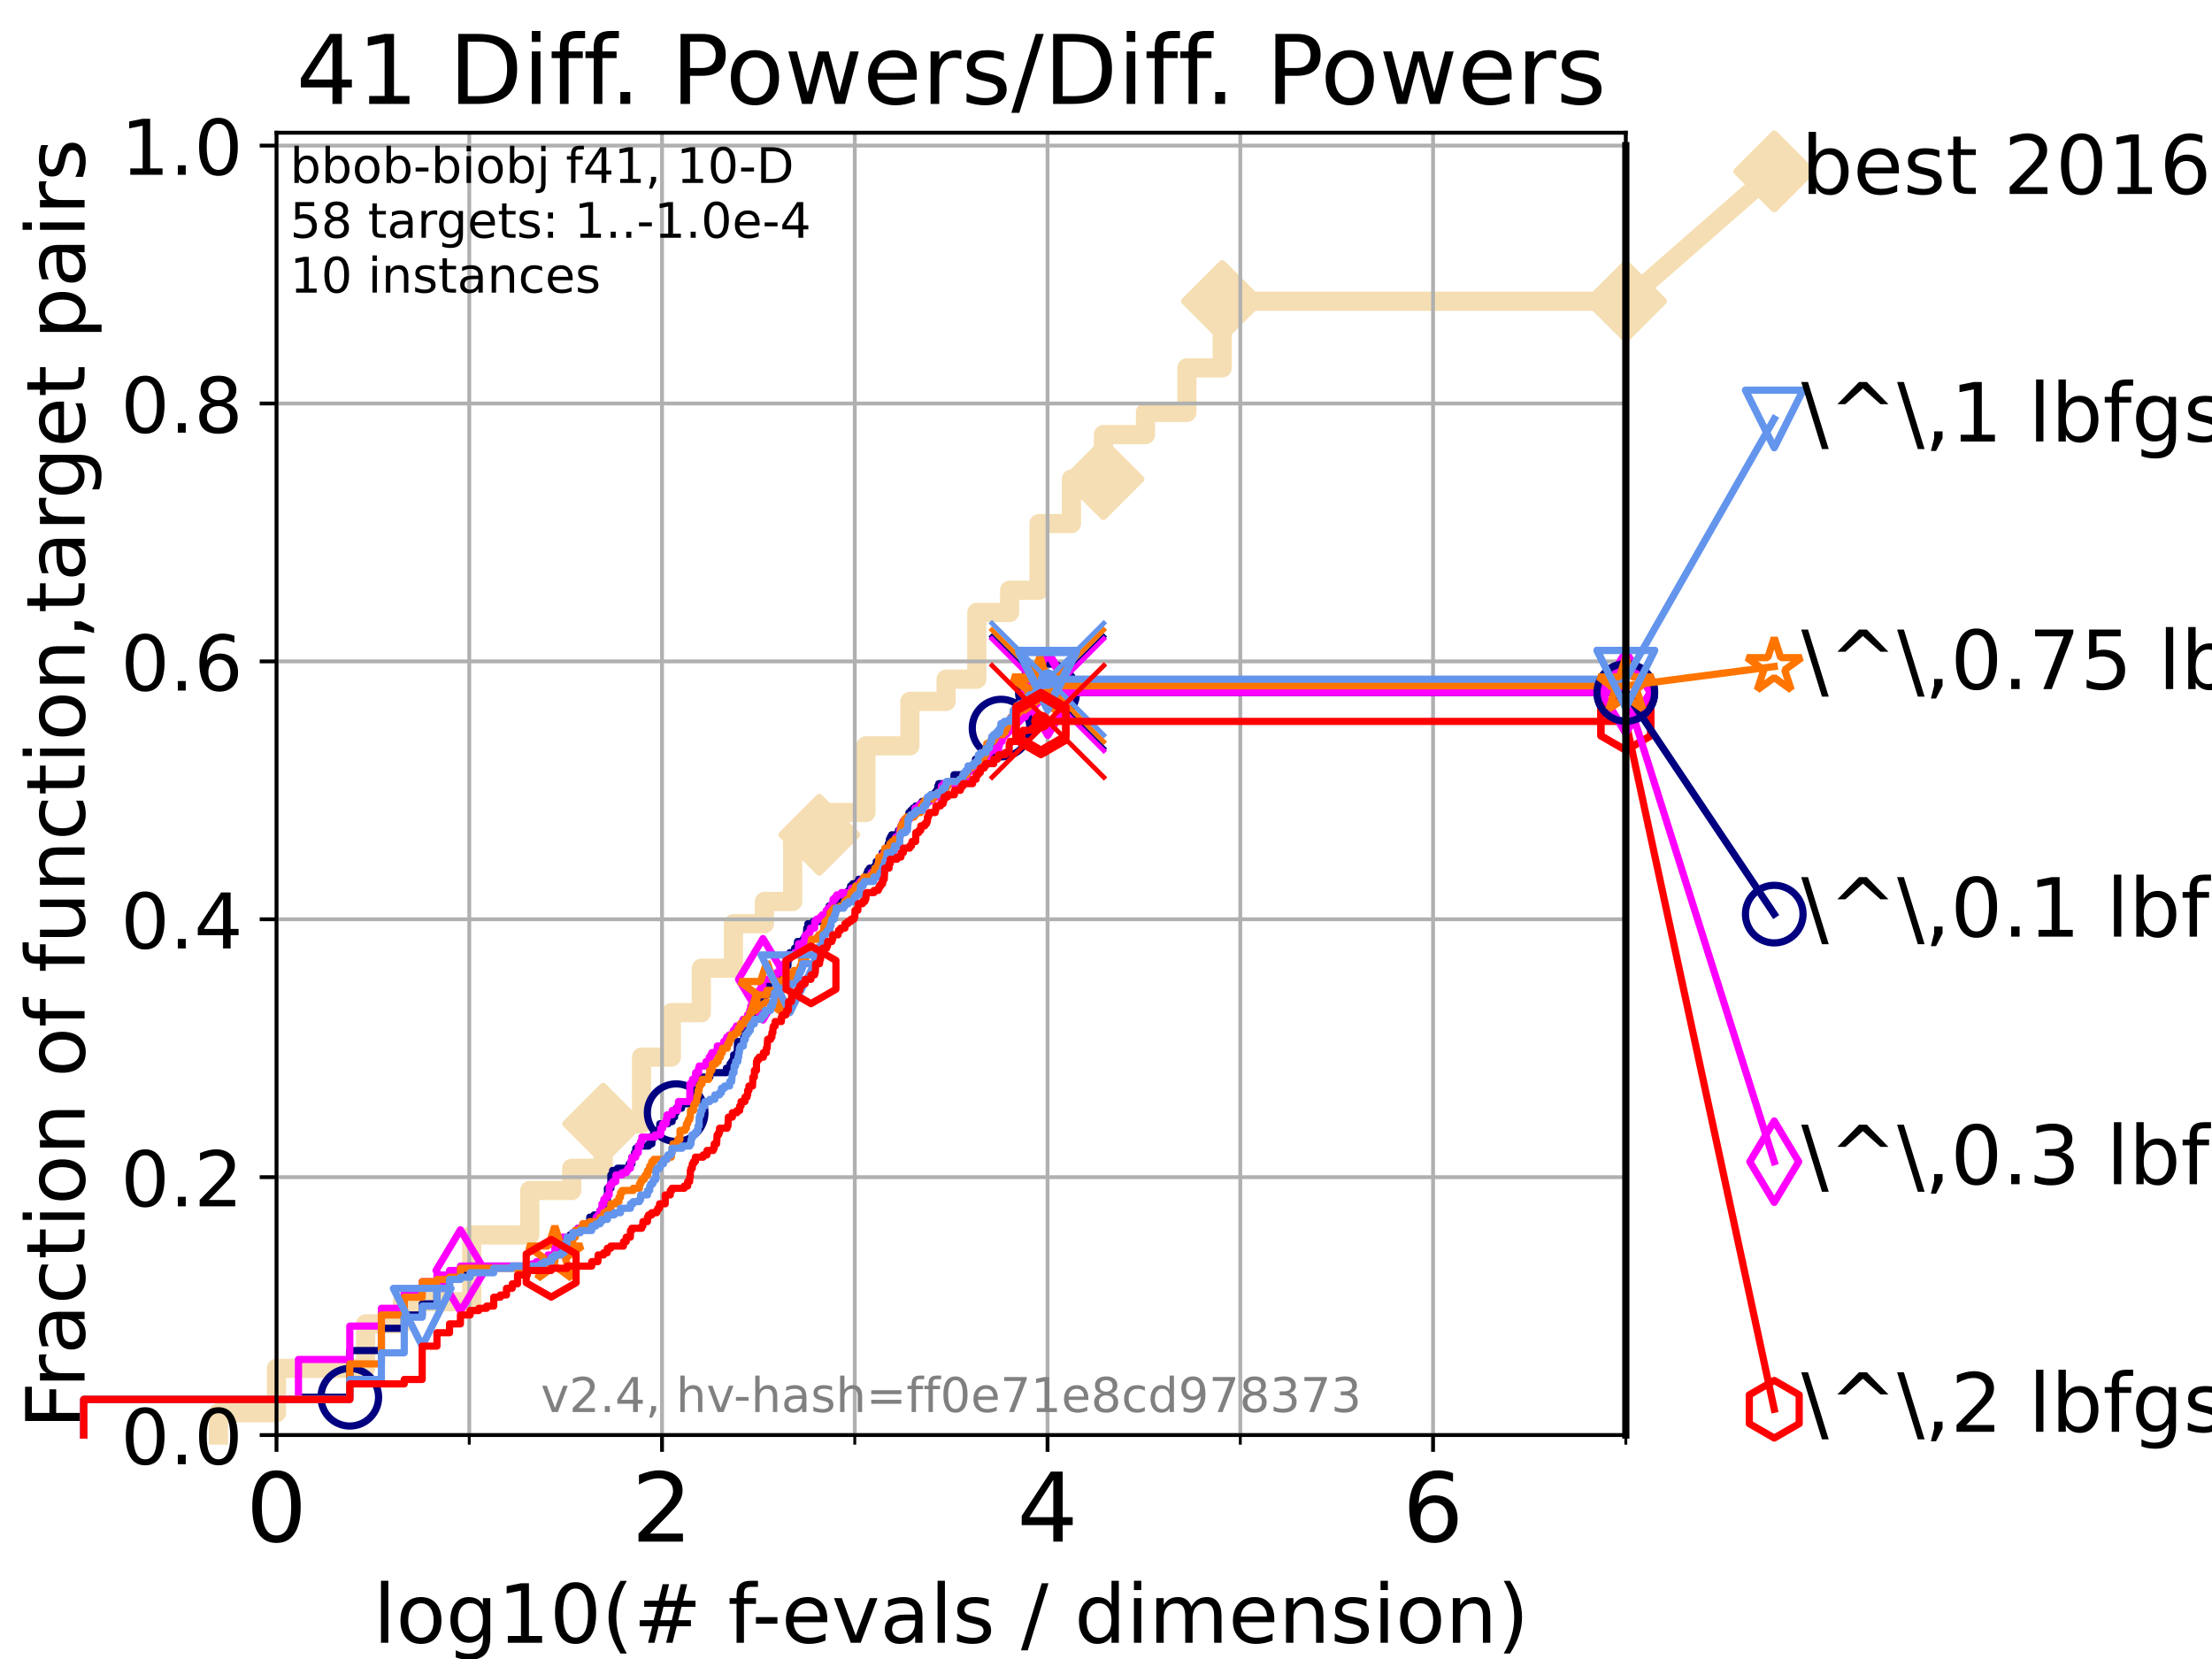 <?xml version="1.0" encoding="utf-8" standalone="no"?>
<!DOCTYPE svg PUBLIC "-//W3C//DTD SVG 1.1//EN"
  "http://www.w3.org/Graphics/SVG/1.1/DTD/svg11.dtd">
<!-- Created with matplotlib (https://matplotlib.org/) -->
<svg height="345.6pt" version="1.1" viewBox="0 0 460.8 345.6" width="460.8pt" xmlns="http://www.w3.org/2000/svg" xmlns:xlink="http://www.w3.org/1999/xlink">
 <defs>
  <style type="text/css">*{stroke-linecap:butt;stroke-linejoin:round;}</style>
 </defs>
 <g id="figure_1">
  <g id="patch_1">
   <path d="M 0 345.6 
L 460.8 345.6 
L 460.8 0 
L 0 0 
z
" style="fill:#ffffff;"/>
  </g>
  <g id="axes_1">
   <g id="patch_2">
    <path d="M 57.6 298.944 
L 338.688 298.944 
L 338.688 27.648 
L 57.6 27.648 
z
" style="fill:#ffffff;"/>
   </g>
   <g id="line2d_1">
    <path d="M 45.512 298.944 
L 45.512 294.313 
L 57.6 294.313 
L 57.6 285.05 
L 76.168 285.05 
L 76.168 275.788 
L 83.83 275.788 
L 83.83 271.157 
L 98.271 271.157 
L 98.271 257.263 
L 110.359 257.263 
L 110.359 248.001 
L 119.097 248.001 
L 119.097 243.37 
L 125.648 243.37 
L 125.648 234.107 
L 133.645 234.107 
L 133.645 220.214 
L 139.856 220.214 
L 139.856 210.951 
L 146.107 210.951 
L 146.107 201.689 
L 152.789 201.689 
L 152.789 192.426 
L 159.237 192.426 
L 159.237 187.795 
L 165.128 187.795 
L 165.128 173.901 
L 170.679 173.901 
L 170.679 169.27 
L 180.39 169.27 
L 180.39 155.377 
L 189.542 155.377 
L 189.542 146.114 
L 197.088 146.114 
L 197.088 141.483 
L 203.488 141.483 
L 203.488 127.589 
L 210.321 127.589 
L 210.321 122.958 
L 216.449 122.958 
L 216.449 109.065 
L 223.204 109.065 
L 223.204 99.802 
L 229.87 99.802 
L 229.87 90.54 
L 238.62 90.54 
L 238.62 85.909 
L 247.247 85.909 
L 247.247 76.646 
L 254.617 76.646 
L 254.617 62.753 
L 338.688 62.753 
" style="fill:none;stroke:#f5deb3;stroke-linecap:square;stroke-width:4;"/>
   </g>
   <g id="line2d_2">
    <defs>
     <path d="M 0 7.778 
L 7.778 0 
L 0 -7.778 
L -7.778 0 
z
" id="m76f5a55374" style="stroke:#f5deb3;stroke-linejoin:miter;stroke-width:1.5;"/>
    </defs>
    <g>
     <use style="fill:#f5deb3;stroke:#f5deb3;stroke-linejoin:miter;stroke-width:1.5;" x="125.648" xlink:href="#m76f5a55374" y="234.107"/>
     <use style="fill:#f5deb3;stroke:#f5deb3;stroke-linejoin:miter;stroke-width:1.5;" x="170.679" xlink:href="#m76f5a55374" y="173.901"/>
     <use style="fill:#f5deb3;stroke:#f5deb3;stroke-linejoin:miter;stroke-width:1.5;" x="229.87" xlink:href="#m76f5a55374" y="99.802"/>
     <use style="fill:#f5deb3;stroke:#f5deb3;stroke-linejoin:miter;stroke-width:1.5;" x="254.617" xlink:href="#m76f5a55374" y="62.753"/>
     <use style="fill:#f5deb3;stroke:#f5deb3;stroke-linejoin:miter;stroke-width:1.5;" x="254.617" xlink:href="#m76f5a55374" y="62.753"/>
     <use style="fill:#f5deb3;stroke:#f5deb3;stroke-linejoin:miter;stroke-width:1.5;" x="338.688" xlink:href="#m76f5a55374" y="62.753"/>
    </g>
   </g>
   <g id="line2d_3">
    <path style="fill:none;stroke:#f5deb3;stroke-linecap:square;stroke-width:4;"/>
    <g/>
   </g>
   <g id="line2d_4">
    <path d="M 338.688 62.753 
L 369.608 35.706 
" style="fill:none;stroke:#f5deb3;stroke-linecap:square;stroke-width:4;"/>
    <g>
     <use style="fill:#f5deb3;stroke:#f5deb3;stroke-linejoin:miter;stroke-width:1.5;" x="338.688" xlink:href="#m76f5a55374" y="62.753"/>
     <use style="fill:#f5deb3;stroke:#f5deb3;stroke-linejoin:miter;stroke-width:1.5;" x="369.608" xlink:href="#m76f5a55374" y="35.706"/>
    </g>
   </g>
   <g id="matplotlib.axis_1">
    <g id="xtick_1">
     <g id="line2d_5">
      <path clip-path="url(#p691c34a380)" d="M 57.6 298.944 
L 57.6 27.648 
" style="fill:none;stroke:#b0b0b0;stroke-linecap:square;stroke-width:0.8;"/>
     </g>
     <g id="line2d_6">
      <defs>
       <path d="M 0 0 
L 0 3.5 
" id="m41d6c58907" style="stroke:#000000;stroke-width:0.8;"/>
      </defs>
      <g>
       <use style="stroke:#000000;stroke-width:0.8;" x="57.6" xlink:href="#m41d6c58907" y="298.944"/>
      </g>
     </g>
     <g id="text_1">
      <!-- 0 -->
      <g transform="translate(51.237 321.141)scale(0.2 -0.2)">
       <defs>
        <path d="M 31.781 66.406 
Q 24.172 66.406 20.328 58.906 
Q 16.5 51.422 16.5 36.375 
Q 16.5 21.391 20.328 13.891 
Q 24.172 6.391 31.781 6.391 
Q 39.453 6.391 43.281 13.891 
Q 47.125 21.391 47.125 36.375 
Q 47.125 51.422 43.281 58.906 
Q 39.453 66.406 31.781 66.406 
z
M 31.781 74.219 
Q 44.047 74.219 50.516 64.516 
Q 56.984 54.828 56.984 36.375 
Q 56.984 17.969 50.516 8.266 
Q 44.047 -1.422 31.781 -1.422 
Q 19.531 -1.422 13.062 8.266 
Q 6.594 17.969 6.594 36.375 
Q 6.594 54.828 13.062 64.516 
Q 19.531 74.219 31.781 74.219 
z
" id="DejaVuSans-48"/>
       </defs>
       <use xlink:href="#DejaVuSans-48"/>
      </g>
     </g>
    </g>
    <g id="xtick_2">
     <g id="line2d_7">
      <path clip-path="url(#p691c34a380)" d="M 137.911 298.944 
L 137.911 27.648 
" style="fill:none;stroke:#b0b0b0;stroke-linecap:square;stroke-width:0.8;"/>
     </g>
     <g id="line2d_8">
      <g>
       <use style="stroke:#000000;stroke-width:0.8;" x="137.911" xlink:href="#m41d6c58907" y="298.944"/>
      </g>
     </g>
     <g id="text_2">
      <!-- 2 -->
      <g transform="translate(131.548 321.141)scale(0.2 -0.2)">
       <defs>
        <path d="M 19.188 8.297 
L 53.609 8.297 
L 53.609 0 
L 7.328 0 
L 7.328 8.297 
Q 12.938 14.109 22.625 23.891 
Q 32.328 33.688 34.812 36.531 
Q 39.547 41.844 41.422 45.531 
Q 43.312 49.219 43.312 52.781 
Q 43.312 58.594 39.234 62.25 
Q 35.156 65.922 28.609 65.922 
Q 23.969 65.922 18.812 64.312 
Q 13.672 62.703 7.812 59.422 
L 7.812 69.391 
Q 13.766 71.781 18.938 73 
Q 24.125 74.219 28.422 74.219 
Q 39.75 74.219 46.484 68.547 
Q 53.219 62.891 53.219 53.422 
Q 53.219 48.922 51.531 44.891 
Q 49.859 40.875 45.406 35.406 
Q 44.188 33.984 37.641 27.219 
Q 31.109 20.453 19.188 8.297 
z
" id="DejaVuSans-50"/>
       </defs>
       <use xlink:href="#DejaVuSans-50"/>
      </g>
     </g>
    </g>
    <g id="xtick_3">
     <g id="line2d_9">
      <path clip-path="url(#p691c34a380)" d="M 218.222 298.944 
L 218.222 27.648 
" style="fill:none;stroke:#b0b0b0;stroke-linecap:square;stroke-width:0.8;"/>
     </g>
     <g id="line2d_10">
      <g>
       <use style="stroke:#000000;stroke-width:0.8;" x="218.222" xlink:href="#m41d6c58907" y="298.944"/>
      </g>
     </g>
     <g id="text_3">
      <!-- 4 -->
      <g transform="translate(211.859 321.141)scale(0.2 -0.2)">
       <defs>
        <path d="M 37.797 64.312 
L 12.891 25.391 
L 37.797 25.391 
z
M 35.203 72.906 
L 47.609 72.906 
L 47.609 25.391 
L 58.016 25.391 
L 58.016 17.188 
L 47.609 17.188 
L 47.609 0 
L 37.797 0 
L 37.797 17.188 
L 4.891 17.188 
L 4.891 26.703 
z
" id="DejaVuSans-52"/>
       </defs>
       <use xlink:href="#DejaVuSans-52"/>
      </g>
     </g>
    </g>
    <g id="xtick_4">
     <g id="line2d_11">
      <path clip-path="url(#p691c34a380)" d="M 298.533 298.944 
L 298.533 27.648 
" style="fill:none;stroke:#b0b0b0;stroke-linecap:square;stroke-width:0.8;"/>
     </g>
     <g id="line2d_12">
      <g>
       <use style="stroke:#000000;stroke-width:0.8;" x="298.533" xlink:href="#m41d6c58907" y="298.944"/>
      </g>
     </g>
     <g id="text_4">
      <!-- 6 -->
      <g transform="translate(292.17 321.141)scale(0.2 -0.2)">
       <defs>
        <path d="M 33.016 40.375 
Q 26.375 40.375 22.484 35.828 
Q 18.609 31.297 18.609 23.391 
Q 18.609 15.531 22.484 10.953 
Q 26.375 6.391 33.016 6.391 
Q 39.656 6.391 43.531 10.953 
Q 47.406 15.531 47.406 23.391 
Q 47.406 31.297 43.531 35.828 
Q 39.656 40.375 33.016 40.375 
z
M 52.594 71.297 
L 52.594 62.312 
Q 48.875 64.062 45.094 64.984 
Q 41.312 65.922 37.594 65.922 
Q 27.828 65.922 22.672 59.328 
Q 17.531 52.734 16.797 39.406 
Q 19.672 43.656 24.016 45.922 
Q 28.375 48.188 33.594 48.188 
Q 44.578 48.188 50.953 41.516 
Q 57.328 34.859 57.328 23.391 
Q 57.328 12.156 50.688 5.359 
Q 44.047 -1.422 33.016 -1.422 
Q 20.359 -1.422 13.672 8.266 
Q 6.984 17.969 6.984 36.375 
Q 6.984 53.656 15.188 63.938 
Q 23.391 74.219 37.203 74.219 
Q 40.922 74.219 44.703 73.484 
Q 48.484 72.75 52.594 71.297 
z
" id="DejaVuSans-54"/>
       </defs>
       <use xlink:href="#DejaVuSans-54"/>
      </g>
     </g>
    </g>
    <g id="xtick_5">
     <g id="line2d_13">
      <path clip-path="url(#p691c34a380)" d="M 97.755 298.944 
L 97.755 27.648 
" style="fill:none;stroke:#b0b0b0;stroke-linecap:square;stroke-width:0.8;"/>
     </g>
     <g id="line2d_14">
      <defs>
       <path d="M 0 0 
L 0 2 
" id="m17208fb447" style="stroke:#000000;stroke-width:0.6;"/>
      </defs>
      <g>
       <use style="stroke:#000000;stroke-width:0.6;" x="97.755" xlink:href="#m17208fb447" y="298.944"/>
      </g>
     </g>
    </g>
    <g id="xtick_6">
     <g id="line2d_15">
      <path clip-path="url(#p691c34a380)" d="M 178.066 298.944 
L 178.066 27.648 
" style="fill:none;stroke:#b0b0b0;stroke-linecap:square;stroke-width:0.8;"/>
     </g>
     <g id="line2d_16">
      <g>
       <use style="stroke:#000000;stroke-width:0.6;" x="178.066" xlink:href="#m17208fb447" y="298.944"/>
      </g>
     </g>
    </g>
    <g id="xtick_7">
     <g id="line2d_17">
      <path clip-path="url(#p691c34a380)" d="M 258.377 298.944 
L 258.377 27.648 
" style="fill:none;stroke:#b0b0b0;stroke-linecap:square;stroke-width:0.8;"/>
     </g>
     <g id="line2d_18">
      <g>
       <use style="stroke:#000000;stroke-width:0.6;" x="258.377" xlink:href="#m17208fb447" y="298.944"/>
      </g>
     </g>
    </g>
    <g id="xtick_8">
     <g id="line2d_19">
      <path clip-path="url(#p691c34a380)" d="M 338.688 298.944 
L 338.688 27.648 
" style="fill:none;stroke:#b0b0b0;stroke-linecap:square;stroke-width:0.8;"/>
     </g>
     <g id="line2d_20">
      <g>
       <use style="stroke:#000000;stroke-width:0.6;" x="338.688" xlink:href="#m17208fb447" y="298.944"/>
      </g>
     </g>
    </g>
    <g id="text_5">
     <!-- log10(# f-evals / dimension) -->
     <g transform="translate(77.764 342.218)scale(0.17 -0.17)">
      <defs>
       <path d="M 9.422 75.984 
L 18.406 75.984 
L 18.406 0 
L 9.422 0 
z
" id="DejaVuSans-108"/>
       <path d="M 30.609 48.391 
Q 23.391 48.391 19.188 42.75 
Q 14.984 37.109 14.984 27.297 
Q 14.984 17.484 19.156 11.844 
Q 23.344 6.203 30.609 6.203 
Q 37.797 6.203 41.984 11.859 
Q 46.188 17.531 46.188 27.297 
Q 46.188 37.016 41.984 42.703 
Q 37.797 48.391 30.609 48.391 
z
M 30.609 56 
Q 42.328 56 49.016 48.375 
Q 55.719 40.766 55.719 27.297 
Q 55.719 13.875 49.016 6.219 
Q 42.328 -1.422 30.609 -1.422 
Q 18.844 -1.422 12.172 6.219 
Q 5.516 13.875 5.516 27.297 
Q 5.516 40.766 12.172 48.375 
Q 18.844 56 30.609 56 
z
" id="DejaVuSans-111"/>
       <path d="M 45.406 27.984 
Q 45.406 37.75 41.375 43.109 
Q 37.359 48.484 30.078 48.484 
Q 22.859 48.484 18.828 43.109 
Q 14.797 37.75 14.797 27.984 
Q 14.797 18.266 18.828 12.891 
Q 22.859 7.516 30.078 7.516 
Q 37.359 7.516 41.375 12.891 
Q 45.406 18.266 45.406 27.984 
z
M 54.391 6.781 
Q 54.391 -7.172 48.188 -13.984 
Q 42 -20.797 29.203 -20.797 
Q 24.469 -20.797 20.266 -20.094 
Q 16.062 -19.391 12.109 -17.922 
L 12.109 -9.188 
Q 16.062 -11.328 19.922 -12.344 
Q 23.781 -13.375 27.781 -13.375 
Q 36.625 -13.375 41.016 -8.766 
Q 45.406 -4.156 45.406 5.172 
L 45.406 9.625 
Q 42.625 4.781 38.281 2.391 
Q 33.938 0 27.875 0 
Q 17.828 0 11.672 7.656 
Q 5.516 15.328 5.516 27.984 
Q 5.516 40.672 11.672 48.328 
Q 17.828 56 27.875 56 
Q 33.938 56 38.281 53.609 
Q 42.625 51.219 45.406 46.391 
L 45.406 54.688 
L 54.391 54.688 
z
" id="DejaVuSans-103"/>
       <path d="M 12.406 8.297 
L 28.516 8.297 
L 28.516 63.922 
L 10.984 60.406 
L 10.984 69.391 
L 28.422 72.906 
L 38.281 72.906 
L 38.281 8.297 
L 54.391 8.297 
L 54.391 0 
L 12.406 0 
z
" id="DejaVuSans-49"/>
       <path d="M 31 75.875 
Q 24.469 64.656 21.281 53.656 
Q 18.109 42.672 18.109 31.391 
Q 18.109 20.125 21.312 9.062 
Q 24.516 -2 31 -13.188 
L 23.188 -13.188 
Q 15.875 -1.703 12.234 9.375 
Q 8.594 20.453 8.594 31.391 
Q 8.594 42.281 12.203 53.312 
Q 15.828 64.359 23.188 75.875 
z
" id="DejaVuSans-40"/>
       <path d="M 51.125 44 
L 36.922 44 
L 32.812 27.688 
L 47.125 27.688 
z
M 43.797 71.781 
L 38.719 51.516 
L 52.984 51.516 
L 58.109 71.781 
L 65.922 71.781 
L 60.891 51.516 
L 76.125 51.516 
L 76.125 44 
L 58.984 44 
L 54.984 27.688 
L 70.516 27.688 
L 70.516 20.219 
L 53.078 20.219 
L 48 0 
L 40.188 0 
L 45.219 20.219 
L 30.906 20.219 
L 25.875 0 
L 18.016 0 
L 23.094 20.219 
L 7.719 20.219 
L 7.719 27.688 
L 24.906 27.688 
L 29 44 
L 13.281 44 
L 13.281 51.516 
L 30.906 51.516 
L 35.891 71.781 
z
" id="DejaVuSans-35"/>
       <path id="DejaVuSans-32"/>
       <path d="M 37.109 75.984 
L 37.109 68.5 
L 28.516 68.5 
Q 23.688 68.5 21.797 66.547 
Q 19.922 64.594 19.922 59.516 
L 19.922 54.688 
L 34.719 54.688 
L 34.719 47.703 
L 19.922 47.703 
L 19.922 0 
L 10.891 0 
L 10.891 47.703 
L 2.297 47.703 
L 2.297 54.688 
L 10.891 54.688 
L 10.891 58.5 
Q 10.891 67.625 15.141 71.797 
Q 19.391 75.984 28.609 75.984 
z
" id="DejaVuSans-102"/>
       <path d="M 4.891 31.391 
L 31.203 31.391 
L 31.203 23.391 
L 4.891 23.391 
z
" id="DejaVuSans-45"/>
       <path d="M 56.203 29.594 
L 56.203 25.203 
L 14.891 25.203 
Q 15.484 15.922 20.484 11.062 
Q 25.484 6.203 34.422 6.203 
Q 39.594 6.203 44.453 7.469 
Q 49.312 8.734 54.109 11.281 
L 54.109 2.781 
Q 49.266 0.734 44.188 -0.344 
Q 39.109 -1.422 33.891 -1.422 
Q 20.797 -1.422 13.156 6.188 
Q 5.516 13.812 5.516 26.812 
Q 5.516 40.234 12.766 48.109 
Q 20.016 56 32.328 56 
Q 43.359 56 49.781 48.891 
Q 56.203 41.797 56.203 29.594 
z
M 47.219 32.234 
Q 47.125 39.594 43.094 43.984 
Q 39.062 48.391 32.422 48.391 
Q 24.906 48.391 20.391 44.141 
Q 15.875 39.891 15.188 32.172 
z
" id="DejaVuSans-101"/>
       <path d="M 2.984 54.688 
L 12.5 54.688 
L 29.594 8.797 
L 46.688 54.688 
L 56.203 54.688 
L 35.688 0 
L 23.484 0 
z
" id="DejaVuSans-118"/>
       <path d="M 34.281 27.484 
Q 23.391 27.484 19.188 25 
Q 14.984 22.516 14.984 16.5 
Q 14.984 11.719 18.141 8.906 
Q 21.297 6.109 26.703 6.109 
Q 34.188 6.109 38.703 11.406 
Q 43.219 16.703 43.219 25.484 
L 43.219 27.484 
z
M 52.203 31.203 
L 52.203 0 
L 43.219 0 
L 43.219 8.297 
Q 40.141 3.328 35.547 0.953 
Q 30.953 -1.422 24.312 -1.422 
Q 15.922 -1.422 10.953 3.297 
Q 6 8.016 6 15.922 
Q 6 25.141 12.172 29.828 
Q 18.359 34.516 30.609 34.516 
L 43.219 34.516 
L 43.219 35.406 
Q 43.219 41.609 39.141 45 
Q 35.062 48.391 27.688 48.391 
Q 23 48.391 18.547 47.266 
Q 14.109 46.141 10.016 43.891 
L 10.016 52.203 
Q 14.938 54.109 19.578 55.047 
Q 24.219 56 28.609 56 
Q 40.484 56 46.344 49.844 
Q 52.203 43.703 52.203 31.203 
z
" id="DejaVuSans-97"/>
       <path d="M 44.281 53.078 
L 44.281 44.578 
Q 40.484 46.531 36.375 47.5 
Q 32.281 48.484 27.875 48.484 
Q 21.188 48.484 17.844 46.438 
Q 14.5 44.391 14.5 40.281 
Q 14.5 37.156 16.891 35.375 
Q 19.281 33.594 26.516 31.984 
L 29.594 31.297 
Q 39.156 29.25 43.188 25.516 
Q 47.219 21.781 47.219 15.094 
Q 47.219 7.469 41.188 3.016 
Q 35.156 -1.422 24.609 -1.422 
Q 20.219 -1.422 15.453 -0.562 
Q 10.688 0.297 5.422 2 
L 5.422 11.281 
Q 10.406 8.688 15.234 7.391 
Q 20.062 6.109 24.812 6.109 
Q 31.156 6.109 34.562 8.281 
Q 37.984 10.453 37.984 14.406 
Q 37.984 18.062 35.516 20.016 
Q 33.062 21.969 24.703 23.781 
L 21.578 24.516 
Q 13.234 26.266 9.516 29.906 
Q 5.812 33.547 5.812 39.891 
Q 5.812 47.609 11.281 51.797 
Q 16.75 56 26.812 56 
Q 31.781 56 36.172 55.266 
Q 40.578 54.547 44.281 53.078 
z
" id="DejaVuSans-115"/>
       <path d="M 25.391 72.906 
L 33.688 72.906 
L 8.297 -9.281 
L 0 -9.281 
z
" id="DejaVuSans-47"/>
       <path d="M 45.406 46.391 
L 45.406 75.984 
L 54.391 75.984 
L 54.391 0 
L 45.406 0 
L 45.406 8.203 
Q 42.578 3.328 38.25 0.953 
Q 33.938 -1.422 27.875 -1.422 
Q 17.969 -1.422 11.734 6.484 
Q 5.516 14.406 5.516 27.297 
Q 5.516 40.188 11.734 48.094 
Q 17.969 56 27.875 56 
Q 33.938 56 38.25 53.625 
Q 42.578 51.266 45.406 46.391 
z
M 14.797 27.297 
Q 14.797 17.391 18.875 11.75 
Q 22.953 6.109 30.078 6.109 
Q 37.203 6.109 41.297 11.75 
Q 45.406 17.391 45.406 27.297 
Q 45.406 37.203 41.297 42.844 
Q 37.203 48.484 30.078 48.484 
Q 22.953 48.484 18.875 42.844 
Q 14.797 37.203 14.797 27.297 
z
" id="DejaVuSans-100"/>
       <path d="M 9.422 54.688 
L 18.406 54.688 
L 18.406 0 
L 9.422 0 
z
M 9.422 75.984 
L 18.406 75.984 
L 18.406 64.594 
L 9.422 64.594 
z
" id="DejaVuSans-105"/>
       <path d="M 52 44.188 
Q 55.375 50.25 60.062 53.125 
Q 64.75 56 71.094 56 
Q 79.641 56 84.281 50.016 
Q 88.922 44.047 88.922 33.016 
L 88.922 0 
L 79.891 0 
L 79.891 32.719 
Q 79.891 40.578 77.094 44.375 
Q 74.312 48.188 68.609 48.188 
Q 61.625 48.188 57.562 43.547 
Q 53.516 38.922 53.516 30.906 
L 53.516 0 
L 44.484 0 
L 44.484 32.719 
Q 44.484 40.625 41.703 44.406 
Q 38.922 48.188 33.109 48.188 
Q 26.219 48.188 22.156 43.531 
Q 18.109 38.875 18.109 30.906 
L 18.109 0 
L 9.078 0 
L 9.078 54.688 
L 18.109 54.688 
L 18.109 46.188 
Q 21.188 51.219 25.484 53.609 
Q 29.781 56 35.688 56 
Q 41.656 56 45.828 52.969 
Q 50 49.953 52 44.188 
z
" id="DejaVuSans-109"/>
       <path d="M 54.891 33.016 
L 54.891 0 
L 45.906 0 
L 45.906 32.719 
Q 45.906 40.484 42.875 44.328 
Q 39.844 48.188 33.797 48.188 
Q 26.516 48.188 22.312 43.547 
Q 18.109 38.922 18.109 30.906 
L 18.109 0 
L 9.078 0 
L 9.078 54.688 
L 18.109 54.688 
L 18.109 46.188 
Q 21.344 51.125 25.703 53.562 
Q 30.078 56 35.797 56 
Q 45.219 56 50.047 50.172 
Q 54.891 44.344 54.891 33.016 
z
" id="DejaVuSans-110"/>
       <path d="M 8.016 75.875 
L 15.828 75.875 
Q 23.141 64.359 26.781 53.312 
Q 30.422 42.281 30.422 31.391 
Q 30.422 20.453 26.781 9.375 
Q 23.141 -1.703 15.828 -13.188 
L 8.016 -13.188 
Q 14.5 -2 17.703 9.062 
Q 20.906 20.125 20.906 31.391 
Q 20.906 42.672 17.703 53.656 
Q 14.5 64.656 8.016 75.875 
z
" id="DejaVuSans-41"/>
      </defs>
      <use xlink:href="#DejaVuSans-108"/>
      <use x="27.783" xlink:href="#DejaVuSans-111"/>
      <use x="88.965" xlink:href="#DejaVuSans-103"/>
      <use x="152.441" xlink:href="#DejaVuSans-49"/>
      <use x="216.064" xlink:href="#DejaVuSans-48"/>
      <use x="279.688" xlink:href="#DejaVuSans-40"/>
      <use x="318.701" xlink:href="#DejaVuSans-35"/>
      <use x="402.49" xlink:href="#DejaVuSans-32"/>
      <use x="434.277" xlink:href="#DejaVuSans-102"/>
      <use x="463.982" xlink:href="#DejaVuSans-45"/>
      <use x="500.066" xlink:href="#DejaVuSans-101"/>
      <use x="561.59" xlink:href="#DejaVuSans-118"/>
      <use x="620.77" xlink:href="#DejaVuSans-97"/>
      <use x="682.049" xlink:href="#DejaVuSans-108"/>
      <use x="709.832" xlink:href="#DejaVuSans-115"/>
      <use x="761.932" xlink:href="#DejaVuSans-32"/>
      <use x="793.719" xlink:href="#DejaVuSans-47"/>
      <use x="827.41" xlink:href="#DejaVuSans-32"/>
      <use x="859.197" xlink:href="#DejaVuSans-100"/>
      <use x="922.674" xlink:href="#DejaVuSans-105"/>
      <use x="950.457" xlink:href="#DejaVuSans-109"/>
      <use x="1047.869" xlink:href="#DejaVuSans-101"/>
      <use x="1109.393" xlink:href="#DejaVuSans-110"/>
      <use x="1172.771" xlink:href="#DejaVuSans-115"/>
      <use x="1224.871" xlink:href="#DejaVuSans-105"/>
      <use x="1252.654" xlink:href="#DejaVuSans-111"/>
      <use x="1313.836" xlink:href="#DejaVuSans-110"/>
      <use x="1377.215" xlink:href="#DejaVuSans-41"/>
     </g>
    </g>
   </g>
   <g id="matplotlib.axis_2">
    <g id="ytick_1">
     <g id="line2d_21">
      <path clip-path="url(#p691c34a380)" d="M 57.6 298.944 
L 338.688 298.944 
" style="fill:none;stroke:#b0b0b0;stroke-linecap:square;stroke-width:0.8;"/>
     </g>
     <g id="line2d_22">
      <defs>
       <path d="M 0 0 
L -3.5 0 
" id="m69d62ff543" style="stroke:#000000;stroke-width:0.8;"/>
      </defs>
      <g>
       <use style="stroke:#000000;stroke-width:0.8;" x="57.6" xlink:href="#m69d62ff543" y="298.944"/>
      </g>
     </g>
     <g id="text_6">
      <!-- 0.0 -->
      <g transform="translate(25.155 305.023)scale(0.16 -0.16)">
       <defs>
        <path d="M 10.688 12.406 
L 21 12.406 
L 21 0 
L 10.688 0 
z
" id="DejaVuSans-46"/>
       </defs>
       <use xlink:href="#DejaVuSans-48"/>
       <use x="63.623" xlink:href="#DejaVuSans-46"/>
       <use x="95.41" xlink:href="#DejaVuSans-48"/>
      </g>
     </g>
    </g>
    <g id="ytick_2">
     <g id="line2d_23">
      <path clip-path="url(#p691c34a380)" d="M 57.6 245.222 
L 338.688 245.222 
" style="fill:none;stroke:#b0b0b0;stroke-linecap:square;stroke-width:0.8;"/>
     </g>
     <g id="line2d_24">
      <g>
       <use style="stroke:#000000;stroke-width:0.8;" x="57.6" xlink:href="#m69d62ff543" y="245.222"/>
      </g>
     </g>
     <g id="text_7">
      <!-- 0.2 -->
      <g transform="translate(25.155 251.301)scale(0.16 -0.16)">
       <use xlink:href="#DejaVuSans-48"/>
       <use x="63.623" xlink:href="#DejaVuSans-46"/>
       <use x="95.41" xlink:href="#DejaVuSans-50"/>
      </g>
     </g>
    </g>
    <g id="ytick_3">
     <g id="line2d_25">
      <path clip-path="url(#p691c34a380)" d="M 57.6 191.5 
L 338.688 191.5 
" style="fill:none;stroke:#b0b0b0;stroke-linecap:square;stroke-width:0.8;"/>
     </g>
     <g id="line2d_26">
      <g>
       <use style="stroke:#000000;stroke-width:0.8;" x="57.6" xlink:href="#m69d62ff543" y="191.5"/>
      </g>
     </g>
     <g id="text_8">
      <!-- 0.4 -->
      <g transform="translate(25.155 197.579)scale(0.16 -0.16)">
       <use xlink:href="#DejaVuSans-48"/>
       <use x="63.623" xlink:href="#DejaVuSans-46"/>
       <use x="95.41" xlink:href="#DejaVuSans-52"/>
      </g>
     </g>
    </g>
    <g id="ytick_4">
     <g id="line2d_27">
      <path clip-path="url(#p691c34a380)" d="M 57.6 137.778 
L 338.688 137.778 
" style="fill:none;stroke:#b0b0b0;stroke-linecap:square;stroke-width:0.8;"/>
     </g>
     <g id="line2d_28">
      <g>
       <use style="stroke:#000000;stroke-width:0.8;" x="57.6" xlink:href="#m69d62ff543" y="137.778"/>
      </g>
     </g>
     <g id="text_9">
      <!-- 0.6 -->
      <g transform="translate(25.155 143.857)scale(0.16 -0.16)">
       <use xlink:href="#DejaVuSans-48"/>
       <use x="63.623" xlink:href="#DejaVuSans-46"/>
       <use x="95.41" xlink:href="#DejaVuSans-54"/>
      </g>
     </g>
    </g>
    <g id="ytick_5">
     <g id="line2d_29">
      <path clip-path="url(#p691c34a380)" d="M 57.6 84.056 
L 338.688 84.056 
" style="fill:none;stroke:#b0b0b0;stroke-linecap:square;stroke-width:0.8;"/>
     </g>
     <g id="line2d_30">
      <g>
       <use style="stroke:#000000;stroke-width:0.8;" x="57.6" xlink:href="#m69d62ff543" y="84.056"/>
      </g>
     </g>
     <g id="text_10">
      <!-- 0.8 -->
      <g transform="translate(25.155 90.135)scale(0.16 -0.16)">
       <defs>
        <path d="M 31.781 34.625 
Q 24.75 34.625 20.719 30.859 
Q 16.703 27.094 16.703 20.516 
Q 16.703 13.922 20.719 10.156 
Q 24.75 6.391 31.781 6.391 
Q 38.812 6.391 42.859 10.172 
Q 46.922 13.969 46.922 20.516 
Q 46.922 27.094 42.891 30.859 
Q 38.875 34.625 31.781 34.625 
z
M 21.922 38.812 
Q 15.578 40.375 12.031 44.719 
Q 8.5 49.078 8.5 55.328 
Q 8.5 64.062 14.719 69.141 
Q 20.953 74.219 31.781 74.219 
Q 42.672 74.219 48.875 69.141 
Q 55.078 64.062 55.078 55.328 
Q 55.078 49.078 51.531 44.719 
Q 48 40.375 41.703 38.812 
Q 48.828 37.156 52.797 32.312 
Q 56.781 27.484 56.781 20.516 
Q 56.781 9.906 50.312 4.234 
Q 43.844 -1.422 31.781 -1.422 
Q 19.734 -1.422 13.25 4.234 
Q 6.781 9.906 6.781 20.516 
Q 6.781 27.484 10.781 32.312 
Q 14.797 37.156 21.922 38.812 
z
M 18.312 54.391 
Q 18.312 48.734 21.844 45.562 
Q 25.391 42.391 31.781 42.391 
Q 38.141 42.391 41.719 45.562 
Q 45.312 48.734 45.312 54.391 
Q 45.312 60.062 41.719 63.234 
Q 38.141 66.406 31.781 66.406 
Q 25.391 66.406 21.844 63.234 
Q 18.312 60.062 18.312 54.391 
z
" id="DejaVuSans-56"/>
       </defs>
       <use xlink:href="#DejaVuSans-48"/>
       <use x="63.623" xlink:href="#DejaVuSans-46"/>
       <use x="95.41" xlink:href="#DejaVuSans-56"/>
      </g>
     </g>
    </g>
    <g id="ytick_6">
     <g id="line2d_31">
      <path clip-path="url(#p691c34a380)" d="M 57.6 30.334 
L 338.688 30.334 
" style="fill:none;stroke:#b0b0b0;stroke-linecap:square;stroke-width:0.8;"/>
     </g>
     <g id="line2d_32">
      <g>
       <use style="stroke:#000000;stroke-width:0.8;" x="57.6" xlink:href="#m69d62ff543" y="30.334"/>
      </g>
     </g>
     <g id="text_11">
      <!-- 1.0 -->
      <g transform="translate(25.155 36.413)scale(0.16 -0.16)">
       <use xlink:href="#DejaVuSans-49"/>
       <use x="63.623" xlink:href="#DejaVuSans-46"/>
       <use x="95.41" xlink:href="#DejaVuSans-48"/>
      </g>
     </g>
    </g>
    <g id="text_12">
     <!-- Fraction of function,target pairs -->
     <g transform="translate(17.62 297.681)rotate(-90)scale(0.17 -0.17)">
      <defs>
       <path d="M 9.812 72.906 
L 51.703 72.906 
L 51.703 64.594 
L 19.672 64.594 
L 19.672 43.109 
L 48.578 43.109 
L 48.578 34.812 
L 19.672 34.812 
L 19.672 0 
L 9.812 0 
z
" id="DejaVuSans-70"/>
       <path d="M 41.109 46.297 
Q 39.594 47.172 37.812 47.578 
Q 36.031 48 33.891 48 
Q 26.266 48 22.188 43.047 
Q 18.109 38.094 18.109 28.812 
L 18.109 0 
L 9.078 0 
L 9.078 54.688 
L 18.109 54.688 
L 18.109 46.188 
Q 20.953 51.172 25.484 53.578 
Q 30.031 56 36.531 56 
Q 37.453 56 38.578 55.875 
Q 39.703 55.766 41.062 55.516 
z
" id="DejaVuSans-114"/>
       <path d="M 48.781 52.594 
L 48.781 44.188 
Q 44.969 46.297 41.141 47.344 
Q 37.312 48.391 33.406 48.391 
Q 24.656 48.391 19.812 42.844 
Q 14.984 37.312 14.984 27.297 
Q 14.984 17.281 19.812 11.734 
Q 24.656 6.203 33.406 6.203 
Q 37.312 6.203 41.141 7.25 
Q 44.969 8.297 48.781 10.406 
L 48.781 2.094 
Q 45.016 0.344 40.984 -0.531 
Q 36.969 -1.422 32.422 -1.422 
Q 20.062 -1.422 12.781 6.344 
Q 5.516 14.109 5.516 27.297 
Q 5.516 40.672 12.859 48.328 
Q 20.219 56 33.016 56 
Q 37.156 56 41.109 55.141 
Q 45.062 54.297 48.781 52.594 
z
" id="DejaVuSans-99"/>
       <path d="M 18.312 70.219 
L 18.312 54.688 
L 36.812 54.688 
L 36.812 47.703 
L 18.312 47.703 
L 18.312 18.016 
Q 18.312 11.328 20.141 9.422 
Q 21.969 7.516 27.594 7.516 
L 36.812 7.516 
L 36.812 0 
L 27.594 0 
Q 17.188 0 13.234 3.875 
Q 9.281 7.766 9.281 18.016 
L 9.281 47.703 
L 2.688 47.703 
L 2.688 54.688 
L 9.281 54.688 
L 9.281 70.219 
z
" id="DejaVuSans-116"/>
       <path d="M 8.5 21.578 
L 8.5 54.688 
L 17.484 54.688 
L 17.484 21.922 
Q 17.484 14.156 20.5 10.266 
Q 23.531 6.391 29.594 6.391 
Q 36.859 6.391 41.078 11.031 
Q 45.312 15.672 45.312 23.688 
L 45.312 54.688 
L 54.297 54.688 
L 54.297 0 
L 45.312 0 
L 45.312 8.406 
Q 42.047 3.422 37.719 1 
Q 33.406 -1.422 27.688 -1.422 
Q 18.266 -1.422 13.375 4.438 
Q 8.5 10.297 8.5 21.578 
z
M 31.109 56 
z
" id="DejaVuSans-117"/>
       <path d="M 11.719 12.406 
L 22.016 12.406 
L 22.016 4 
L 14.016 -11.625 
L 7.719 -11.625 
L 11.719 4 
z
" id="DejaVuSans-44"/>
       <path d="M 18.109 8.203 
L 18.109 -20.797 
L 9.078 -20.797 
L 9.078 54.688 
L 18.109 54.688 
L 18.109 46.391 
Q 20.953 51.266 25.266 53.625 
Q 29.594 56 35.594 56 
Q 45.562 56 51.781 48.094 
Q 58.016 40.188 58.016 27.297 
Q 58.016 14.406 51.781 6.484 
Q 45.562 -1.422 35.594 -1.422 
Q 29.594 -1.422 25.266 0.953 
Q 20.953 3.328 18.109 8.203 
z
M 48.688 27.297 
Q 48.688 37.203 44.609 42.844 
Q 40.531 48.484 33.406 48.484 
Q 26.266 48.484 22.188 42.844 
Q 18.109 37.203 18.109 27.297 
Q 18.109 17.391 22.188 11.75 
Q 26.266 6.109 33.406 6.109 
Q 40.531 6.109 44.609 11.75 
Q 48.688 17.391 48.688 27.297 
z
" id="DejaVuSans-112"/>
      </defs>
      <use xlink:href="#DejaVuSans-70"/>
      <use x="50.27" xlink:href="#DejaVuSans-114"/>
      <use x="91.383" xlink:href="#DejaVuSans-97"/>
      <use x="152.662" xlink:href="#DejaVuSans-99"/>
      <use x="207.643" xlink:href="#DejaVuSans-116"/>
      <use x="246.852" xlink:href="#DejaVuSans-105"/>
      <use x="274.635" xlink:href="#DejaVuSans-111"/>
      <use x="335.816" xlink:href="#DejaVuSans-110"/>
      <use x="399.195" xlink:href="#DejaVuSans-32"/>
      <use x="430.982" xlink:href="#DejaVuSans-111"/>
      <use x="492.164" xlink:href="#DejaVuSans-102"/>
      <use x="527.369" xlink:href="#DejaVuSans-32"/>
      <use x="559.156" xlink:href="#DejaVuSans-102"/>
      <use x="594.361" xlink:href="#DejaVuSans-117"/>
      <use x="657.74" xlink:href="#DejaVuSans-110"/>
      <use x="721.119" xlink:href="#DejaVuSans-99"/>
      <use x="776.1" xlink:href="#DejaVuSans-116"/>
      <use x="815.309" xlink:href="#DejaVuSans-105"/>
      <use x="843.092" xlink:href="#DejaVuSans-111"/>
      <use x="904.273" xlink:href="#DejaVuSans-110"/>
      <use x="967.652" xlink:href="#DejaVuSans-44"/>
      <use x="999.439" xlink:href="#DejaVuSans-116"/>
      <use x="1038.648" xlink:href="#DejaVuSans-97"/>
      <use x="1099.928" xlink:href="#DejaVuSans-114"/>
      <use x="1139.291" xlink:href="#DejaVuSans-103"/>
      <use x="1202.768" xlink:href="#DejaVuSans-101"/>
      <use x="1264.291" xlink:href="#DejaVuSans-116"/>
      <use x="1303.5" xlink:href="#DejaVuSans-32"/>
      <use x="1335.287" xlink:href="#DejaVuSans-112"/>
      <use x="1398.764" xlink:href="#DejaVuSans-97"/>
      <use x="1460.043" xlink:href="#DejaVuSans-105"/>
      <use x="1487.826" xlink:href="#DejaVuSans-114"/>
      <use x="1528.939" xlink:href="#DejaVuSans-115"/>
     </g>
    </g>
   </g>
   <g id="line2d_33">
    <defs>
     <path d="M 0 1.5 
C 0.398 1.5 0.779 1.342 1.061 1.061 
C 1.342 0.779 1.5 0.398 1.5 0 
C 1.5 -0.398 1.342 -0.779 1.061 -1.061 
C 0.779 -1.342 0.398 -1.5 0 -1.5 
C -0.398 -1.5 -0.779 -1.342 -1.061 -1.061 
C -1.342 -0.779 -1.5 -0.398 -1.5 0 
C -1.5 0.398 -1.342 0.779 -1.061 1.061 
C -0.779 1.342 -0.398 1.5 0 1.5 
z
" id="m634ae7c946" style="stroke:#f5deb3;"/>
    </defs>
    <g>
     <use style="fill:#f5deb3;stroke:#f5deb3;" x="254.617" xlink:href="#m634ae7c946" y="62.753"/>
     <use style="fill:#f5deb3;stroke:#f5deb3;" x="254.617" xlink:href="#m634ae7c946" y="62.753"/>
    </g>
   </g>
   <g id="line2d_34">
    <defs>
     <path d="M 0 1.5 
C 0.398 1.5 0.779 1.342 1.061 1.061 
C 1.342 0.779 1.5 0.398 1.5 0 
C 1.5 -0.398 1.342 -0.779 1.061 -1.061 
C 0.779 -1.342 0.398 -1.5 0 -1.5 
C -0.398 -1.5 -0.779 -1.342 -1.061 -1.061 
C -1.342 -0.779 -1.5 -0.398 -1.5 0 
C -1.5 0.398 -1.342 0.779 -1.061 1.061 
C -0.779 1.342 -0.398 1.5 0 1.5 
z
" id="m493f18fa52" style="stroke:#000080;"/>
    </defs>
    <g>
     <use style="fill:#000080;stroke:#000080;" x="218.234" xlink:href="#m493f18fa52" y="144.262"/>
     <use style="fill:#000080;stroke:#000080;" x="218.234" xlink:href="#m493f18fa52" y="144.262"/>
    </g>
   </g>
   <g id="line2d_35">
    <path d="M 17.445 298.944 
L 17.445 291.534 
L 62.175 291.534 
L 62.175 291.071 
L 72.868 291.071 
L 72.868 281.345 
L 79.447 281.345 
L 79.447 276.714 
L 84.213 276.714 
L 84.213 273.935 
L 87.952 273.935 
L 87.952 271.62 
L 91.03 271.62 
L 91.03 268.378 
L 93.645 268.378 
L 93.645 265.136 
L 95.918 265.136 
L 95.918 264.673 
L 97.929 264.673 
L 97.929 263.747 
L 112.581 263.747 
L 112.581 263.284 
L 114.148 263.284 
L 114.148 262.357 
L 114.882 262.357 
L 114.882 261.894 
L 115.586 261.894 
L 115.586 261.431 
L 116.263 261.431 
L 116.263 259.579 
L 117.542 259.579 
L 117.542 258.653 
L 118.734 258.653 
L 118.734 257.263 
L 119.301 257.263 
L 119.301 256.8 
L 120.382 256.8 
L 120.382 255.874 
L 121.931 255.874 
L 121.931 254.948 
L 122.824 254.948 
L 122.865 253.558 
L 123.751 253.558 
L 123.751 253.095 
L 125.002 253.095 
L 125.002 252.169 
L 125.399 252.169 
L 125.399 251.706 
L 125.788 251.706 
L 125.788 250.316 
L 126.168 250.316 
L 126.168 249.853 
L 126.54 249.853 
L 126.54 247.538 
L 127.262 247.538 
L 127.262 244.759 
L 127.611 244.759 
L 127.611 243.833 
L 128.62 243.833 
L 128.62 243.37 
L 131.082 243.37 
L 131.082 242.443 
L 131.641 242.443 
L 131.641 241.054 
L 132.182 241.054 
L 132.182 240.128 
L 132.446 240.128 
L 132.446 239.201 
L 132.964 239.201 
L 132.964 238.738 
L 135.138 238.738 
L 135.138 238.275 
L 135.8 238.275 
L 135.8 237.349 
L 136.015 237.349 
L 136.015 236.423 
L 136.645 236.423 
L 136.645 235.496 
L 137.451 235.496 
L 137.451 234.107 
L 139.156 234.107 
L 139.156 233.644 
L 140.027 233.644 
L 140.027 232.718 
L 140.529 232.718 
L 140.529 231.792 
L 140.856 231.792 
L 140.856 230.865 
L 141.969 230.865 
L 141.969 229.939 
L 144.112 229.939 
L 144.124 227.16 
L 144.63 227.16 
L 144.653 225.308 
L 145.91 225.308 
L 145.91 224.382 
L 147.868 224.382 
L 147.868 223.455 
L 151.317 223.455 
L 151.317 222.529 
L 152.092 222.529 
L 152.092 221.603 
L 152.421 221.603 
L 152.421 221.14 
L 152.692 221.14 
L 152.692 220.677 
L 152.833 220.677 
L 152.833 219.75 
L 153.409 219.75 
L 153.409 219.287 
L 153.574 219.287 
L 153.659 216.972 
L 154.92 216.972 
L 154.92 216.045 
L 155.135 216.045 
L 155.135 215.119 
L 155.297 215.119 
L 155.297 214.193 
L 155.559 214.193 
L 155.578 213.267 
L 156.065 213.267 
L 156.065 212.34 
L 156.593 212.34 
L 156.593 211.414 
L 156.912 211.414 
L 156.912 210.951 
L 158.282 210.951 
L 158.342 209.099 
L 158.937 209.099 
L 158.937 208.172 
L 159.217 208.172 
L 159.268 207.246 
L 159.897 207.246 
L 159.942 205.857 
L 160.099 205.857 
L 160.099 204.931 
L 160.37 204.931 
L 160.37 204.467 
L 160.533 204.467 
L 160.533 204.004 
L 160.989 204.004 
L 160.989 203.078 
L 162.334 203.078 
L 162.334 202.615 
L 163.206 202.615 
L 163.206 201.689 
L 163.425 201.689 
L 163.425 201.226 
L 164.137 201.226 
L 164.168 199.836 
L 164.441 199.836 
L 164.441 199.373 
L 164.562 199.373 
L 164.562 198.447 
L 165.537 198.447 
L 165.537 197.521 
L 166.034 197.521 
L 166.138 196.131 
L 167.265 196.131 
L 167.265 195.668 
L 167.574 195.668 
L 167.574 195.205 
L 167.899 195.205 
L 167.952 194.279 
L 168.057 194.279 
L 168.057 193.353 
L 168.306 193.353 
L 168.306 192.426 
L 169.406 192.426 
L 169.406 191.963 
L 170.841 191.963 
L 170.841 191.5 
L 171.412 191.5 
L 171.494 190.574 
L 172.191 190.574 
L 172.191 190.111 
L 172.376 190.111 
L 172.376 189.648 
L 172.602 189.648 
L 172.602 189.184 
L 172.721 189.184 
L 172.721 188.721 
L 174.524 188.721 
L 174.524 187.795 
L 174.802 187.795 
L 174.802 187.332 
L 174.951 187.332 
L 174.951 186.869 
L 175.861 186.869 
L 175.861 186.406 
L 176.684 186.406 
L 176.771 185.479 
L 177.188 185.479 
L 177.188 184.553 
L 177.671 184.553 
L 177.671 184.09 
L 178.695 184.09 
L 178.695 183.627 
L 178.884 183.627 
L 178.884 183.164 
L 180.244 183.164 
L 180.244 182.701 
L 180.431 182.701 
L 180.431 182.238 
L 180.62 182.238 
L 180.62 181.775 
L 180.8 181.775 
L 180.8 181.311 
L 181.147 181.311 
L 181.147 180.848 
L 182.215 180.848 
L 182.215 180.385 
L 182.539 180.385 
L 182.539 179.459 
L 183.622 179.459 
L 183.622 178.533 
L 183.787 178.533 
L 183.787 177.606 
L 184.405 177.606 
L 184.405 176.68 
L 185.048 176.68 
L 185.048 175.754 
L 185.281 175.754 
L 185.281 174.828 
L 185.489 174.828 
L 185.489 174.365 
L 185.752 174.365 
L 185.752 173.901 
L 187.146 173.901 
L 187.146 172.975 
L 187.677 172.975 
L 187.698 172.049 
L 188.696 172.049 
L 188.696 171.586 
L 188.842 171.586 
L 188.842 171.123 
L 189.124 171.123 
L 189.124 170.66 
L 189.315 170.66 
L 189.349 169.27 
L 189.755 169.27 
L 189.755 168.807 
L 190.209 168.807 
L 190.209 168.344 
L 190.78 168.344 
L 190.78 167.881 
L 191.755 167.881 
L 191.755 167.418 
L 192.084 167.418 
L 192.084 166.955 
L 193.183 166.955 
L 193.183 166.492 
L 193.681 166.492 
L 193.681 166.028 
L 193.888 166.028 
L 193.888 165.565 
L 194.742 165.565 
L 194.742 165.102 
L 195.105 165.102 
L 195.105 164.639 
L 195.386 164.639 
L 195.386 163.713 
L 195.564 163.713 
L 195.564 163.25 
L 198.69 163.25 
L 198.727 161.397 
L 201.478 161.397 
L 201.515 160.471 
L 201.824 160.471 
L 201.824 160.008 
L 202.446 160.008 
L 202.446 159.545 
L 202.995 159.545 
L 202.995 159.082 
L 203.209 159.082 
L 203.209 158.155 
L 204.083 158.155 
L 204.083 157.692 
L 205.244 157.692 
L 205.244 157.229 
L 206.254 157.229 
L 206.254 156.766 
L 206.748 156.766 
L 206.771 154.914 
L 206.891 154.914 
L 206.894 153.524 
L 207.494 153.524 
L 207.494 153.061 
L 208.091 153.061 
L 208.091 152.135 
L 208.537 152.135 
L 208.537 151.672 
L 210.39 151.672 
L 210.39 150.745 
L 211.625 150.745 
L 211.625 150.282 
L 212.218 150.282 
L 212.218 149.356 
L 212.714 149.356 
L 212.714 148.893 
L 213.492 148.893 
L 213.543 147.504 
L 213.701 147.504 
L 213.701 147.04 
L 213.922 147.04 
L 213.922 146.114 
L 216.139 146.114 
L 216.139 145.651 
L 217.574 145.651 
L 217.574 145.188 
L 218.169 145.188 
L 218.234 144.262 
L 338.688 144.262 
L 338.688 144.262 
" style="fill:none;stroke:#000080;stroke-linecap:square;stroke-width:1.5;"/>
   </g>
   <g id="line2d_36">
    <defs>
     <path d="M 0 6 
C 1.591 6 3.117 5.368 4.243 4.243 
C 5.368 3.117 6 1.591 6 0 
C 6 -1.591 5.368 -3.117 4.243 -4.243 
C 3.117 -5.368 1.591 -6 0 -6 
C -1.591 -6 -3.117 -5.368 -4.243 -4.243 
C -5.368 -3.117 -6 -1.591 -6 0 
C -6 1.591 -5.368 3.117 -4.243 4.243 
C -3.117 5.368 -1.591 6 0 6 
z
" id="mc9f7c167fc" style="stroke:#000080;stroke-width:1.5;"/>
    </defs>
    <g>
     <use style="fill-opacity:0;stroke:#000080;stroke-width:1.5;" x="72.868" xlink:href="#mc9f7c167fc" y="291.071"/>
     <use style="fill-opacity:0;stroke:#000080;stroke-width:1.5;" x="140.856" xlink:href="#mc9f7c167fc" y="231.792"/>
     <use style="fill-opacity:0;stroke:#000080;stroke-width:1.5;" x="208.537" xlink:href="#mc9f7c167fc" y="151.672"/>
     <use style="fill-opacity:0;stroke:#000080;stroke-width:1.5;" x="218.234" xlink:href="#mc9f7c167fc" y="144.262"/>
     <use style="fill-opacity:0;stroke:#000080;stroke-width:1.5;" x="218.234" xlink:href="#mc9f7c167fc" y="144.262"/>
     <use style="fill-opacity:0;stroke:#000080;stroke-width:1.5;" x="338.688" xlink:href="#mc9f7c167fc" y="144.262"/>
    </g>
   </g>
   <g id="line2d_37">
    <path style="fill:none;stroke:#000080;stroke-linecap:square;stroke-width:1.5;"/>
    <g/>
   </g>
   <g id="line2d_38">
    <path clip-path="url(#p691c34a380)" d="M 218.272 144.262 
" style="fill:none;stroke:#000080;stroke-linecap:square;stroke-width:1.5;"/>
    <defs>
     <path d="M -12 12 
L 12 -12 
M -12 -12 
L 12 12 
" id="m9f618d6173" style="stroke:#000080;"/>
    </defs>
    <g clip-path="url(#p691c34a380)">
     <use style="fill:#000080;stroke:#000080;" x="218.272" xlink:href="#m9f618d6173" y="144.262"/>
    </g>
   </g>
   <g id="line2d_39">
    <defs>
     <path d="M 0 1.5 
C 0.398 1.5 0.779 1.342 1.061 1.061 
C 1.342 0.779 1.5 0.398 1.5 0 
C 1.5 -0.398 1.342 -0.779 1.061 -1.061 
C 0.779 -1.342 0.398 -1.5 0 -1.5 
C -0.398 -1.5 -0.779 -1.342 -1.061 -1.061 
C -1.342 -0.779 -1.5 -0.398 -1.5 0 
C -1.5 0.398 -1.342 0.779 -1.061 1.061 
C -0.779 1.342 -0.398 1.5 0 1.5 
z
" id="md00d247c29" style="stroke:#ff00ff;"/>
    </defs>
    <g>
     <use style="fill:#ff00ff;stroke:#ff00ff;" x="218.28" xlink:href="#md00d247c29" y="144.262"/>
     <use style="fill:#ff00ff;stroke:#ff00ff;" x="218.28" xlink:href="#md00d247c29" y="144.262"/>
    </g>
   </g>
   <g id="line2d_40">
    <path d="M 17.445 298.944 
L 17.445 291.534 
L 62.175 291.534 
L 62.175 283.198 
L 72.868 283.198 
L 72.868 276.251 
L 79.447 276.251 
L 79.447 272.546 
L 84.213 272.546 
L 84.213 269.304 
L 87.952 269.304 
L 87.952 266.989 
L 91.03 266.989 
L 91.03 265.599 
L 93.645 265.599 
L 93.645 264.673 
L 95.918 264.673 
L 95.918 263.747 
L 110.86 263.747 
L 110.86 263.284 
L 111.742 263.284 
L 111.742 262.821 
L 112.581 262.821 
L 112.581 262.357 
L 114.148 262.357 
L 114.148 261.431 
L 115.586 261.431 
L 115.586 259.579 
L 116.263 259.579 
L 116.263 258.189 
L 116.914 258.189 
L 116.914 257.726 
L 119.301 257.726 
L 119.301 257.263 
L 119.85 257.263 
L 119.85 256.337 
L 120.382 256.337 
L 120.382 255.874 
L 121.4 255.874 
L 121.4 254.948 
L 123.751 254.948 
L 123.751 254.484 
L 124.14 254.484 
L 124.178 253.558 
L 124.595 253.558 
L 124.595 253.095 
L 125.002 253.095 
L 125.002 252.169 
L 125.399 252.169 
L 125.399 250.779 
L 125.788 250.779 
L 125.788 249.853 
L 126.168 249.853 
L 126.168 249.39 
L 126.54 249.39 
L 126.54 248.927 
L 126.905 248.927 
L 126.905 247.075 
L 127.229 247.075 
L 127.229 246.611 
L 127.611 246.611 
L 127.611 246.148 
L 128.291 246.148 
L 128.291 244.759 
L 129.574 244.759 
L 129.574 244.296 
L 130.505 244.296 
L 130.505 243.833 
L 130.796 243.833 
L 130.796 243.37 
L 131.338 243.37 
L 131.364 241.98 
L 131.641 241.98 
L 131.641 241.054 
L 132.446 241.054 
L 132.446 240.128 
L 132.964 240.128 
L 132.964 238.738 
L 133.443 238.738 
L 133.443 237.812 
L 133.712 237.812 
L 133.712 236.886 
L 136.438 236.886 
L 136.438 236.423 
L 137.63 236.423 
L 137.647 235.033 
L 138.05 235.033 
L 138.05 234.107 
L 138.778 234.107 
L 138.778 233.181 
L 138.96 233.181 
L 138.96 232.255 
L 140.027 232.255 
L 140.027 231.328 
L 141.177 231.328 
L 141.177 230.402 
L 141.336 230.402 
L 141.336 229.476 
L 143.691 229.476 
L 143.716 225.771 
L 144.246 225.771 
L 144.246 224.845 
L 144.771 224.845 
L 144.771 224.382 
L 144.9 224.382 
L 144.9 223.455 
L 145.52 223.455 
L 145.52 222.529 
L 145.655 222.529 
L 145.655 222.066 
L 147.082 222.066 
L 147.082 221.14 
L 147.75 221.14 
L 147.75 220.214 
L 148.064 220.214 
L 148.064 219.75 
L 148.297 219.75 
L 148.297 219.287 
L 149.223 219.287 
L 149.223 218.824 
L 149.423 218.824 
L 149.423 217.898 
L 150.766 217.898 
L 150.766 216.972 
L 151.219 216.972 
L 151.219 216.509 
L 151.405 216.509 
L 151.405 216.045 
L 151.928 216.045 
L 151.928 215.582 
L 152.767 215.582 
L 152.767 214.656 
L 153.178 214.656 
L 153.178 214.193 
L 153.409 214.193 
L 153.409 213.73 
L 154.614 213.73 
L 154.614 212.804 
L 154.788 212.804 
L 154.788 212.34 
L 155.717 212.34 
L 155.717 211.414 
L 156.175 211.414 
L 156.175 210.488 
L 156.388 210.488 
L 156.388 209.562 
L 156.982 209.562 
L 156.982 208.635 
L 157.358 208.635 
L 157.358 207.709 
L 157.737 207.709 
L 157.737 206.783 
L 158.108 206.783 
L 158.108 206.32 
L 158.455 206.32 
L 158.455 205.857 
L 158.631 205.857 
L 158.631 205.394 
L 158.932 205.394 
L 158.942 204.004 
L 160.975 204.004 
L 160.975 203.078 
L 161.757 203.078 
L 161.757 202.615 
L 162.471 202.615 
L 162.471 201.689 
L 163.25 201.689 
L 163.25 200.762 
L 163.697 200.762 
L 163.789 198.91 
L 165.551 198.91 
L 165.551 198.447 
L 166.248 198.447 
L 166.351 196.594 
L 167.398 196.594 
L 167.398 196.131 
L 167.647 196.131 
L 167.647 195.205 
L 167.808 195.205 
L 167.808 194.742 
L 168.37 194.742 
L 168.37 194.279 
L 168.734 194.279 
L 168.829 193.353 
L 169.696 193.353 
L 169.724 191.963 
L 170.081 191.963 
L 170.081 191.5 
L 170.846 191.5 
L 170.846 191.037 
L 171.274 191.037 
L 171.274 190.574 
L 172.101 190.574 
L 172.13 189.648 
L 172.533 189.648 
L 172.533 189.184 
L 173.061 189.184 
L 173.061 188.721 
L 173.31 188.721 
L 173.31 188.258 
L 173.526 188.258 
L 173.526 187.332 
L 173.991 187.332 
L 173.991 186.869 
L 174.335 186.869 
L 174.335 186.406 
L 175.289 186.406 
L 175.289 185.943 
L 177.391 185.943 
L 177.391 185.016 
L 178.357 185.016 
L 178.357 184.553 
L 178.775 184.553 
L 178.775 184.09 
L 179.163 184.09 
L 179.163 183.627 
L 179.588 183.627 
L 179.588 183.164 
L 180.886 183.164 
L 180.886 182.701 
L 181.313 182.701 
L 181.313 182.238 
L 181.485 182.238 
L 181.485 181.775 
L 182.374 181.775 
L 182.374 180.848 
L 182.844 180.848 
L 182.844 180.385 
L 182.979 180.385 
L 182.979 179.922 
L 183.119 179.922 
L 183.119 178.996 
L 183.634 178.996 
L 183.634 178.533 
L 183.775 178.533 
L 183.775 178.07 
L 184.743 178.07 
L 184.743 177.143 
L 186.289 177.143 
L 186.289 176.217 
L 186.605 176.217 
L 186.613 174.365 
L 187.328 174.365 
L 187.372 172.975 
L 187.515 172.975 
L 187.515 172.512 
L 187.925 172.512 
L 187.925 171.586 
L 188.081 171.586 
L 188.081 171.123 
L 188.461 171.123 
L 188.461 170.66 
L 189.534 170.66 
L 189.534 170.196 
L 189.8 170.196 
L 189.8 169.733 
L 190.536 169.733 
L 190.615 168.344 
L 191.296 168.344 
L 191.296 167.881 
L 191.759 167.881 
L 191.759 167.418 
L 193.143 167.418 
L 193.143 166.955 
L 193.74 166.955 
L 193.74 166.492 
L 194.45 166.492 
L 194.45 166.028 
L 195.604 166.028 
L 195.604 165.102 
L 195.915 165.102 
L 195.915 164.639 
L 196.135 164.639 
L 196.139 163.713 
L 196.611 163.713 
L 196.611 163.25 
L 199.111 163.25 
L 199.111 162.787 
L 200.386 162.787 
L 200.431 161.86 
L 201.477 161.86 
L 201.477 160.934 
L 201.873 160.934 
L 201.873 160.471 
L 203.381 160.471 
L 203.381 160.008 
L 204.23 160.008 
L 204.23 159.545 
L 205.148 159.545 
L 205.148 159.082 
L 205.403 159.082 
L 205.403 158.618 
L 205.537 158.618 
L 205.537 158.155 
L 205.72 158.155 
L 205.72 157.229 
L 205.833 157.229 
L 205.833 156.766 
L 206.273 156.766 
L 206.273 156.303 
L 208.024 156.303 
L 208.024 155.377 
L 208.199 155.377 
L 208.199 154.45 
L 208.75 154.45 
L 208.826 153.061 
L 208.996 153.061 
L 208.996 152.598 
L 209.801 152.598 
L 209.801 151.672 
L 211.384 151.672 
L 211.465 150.282 
L 211.661 150.282 
L 211.661 149.356 
L 213.593 149.356 
L 213.662 148.43 
L 213.806 148.43 
L 213.806 147.504 
L 214.007 147.504 
L 214.007 147.04 
L 214.798 147.04 
L 214.798 146.577 
L 215.092 146.577 
L 215.092 146.114 
L 216.545 146.114 
L 216.545 145.651 
L 216.693 145.651 
L 216.693 145.188 
L 217.285 145.188 
L 217.285 144.725 
L 218.28 144.725 
L 218.28 144.262 
L 338.688 144.262 
L 338.688 144.262 
" style="fill:none;stroke:#ff00ff;stroke-linecap:square;stroke-width:1.5;"/>
   </g>
   <g id="line2d_41">
    <defs>
     <path d="M 0 8.485 
L 5.091 0 
L 0 -8.485 
L -5.091 0 
z
" id="mba79c89653" style="stroke:#ff00ff;stroke-linejoin:miter;stroke-width:1.5;"/>
    </defs>
    <g>
     <use style="fill-opacity:0;stroke:#ff00ff;stroke-linejoin:miter;stroke-width:1.5;" x="95.918" xlink:href="#mba79c89653" y="264.673"/>
     <use style="fill-opacity:0;stroke:#ff00ff;stroke-linejoin:miter;stroke-width:1.5;" x="158.942" xlink:href="#mba79c89653" y="204.004"/>
     <use style="fill-opacity:0;stroke:#ff00ff;stroke-linejoin:miter;stroke-width:1.5;" x="218.28" xlink:href="#mba79c89653" y="144.725"/>
     <use style="fill-opacity:0;stroke:#ff00ff;stroke-linejoin:miter;stroke-width:1.5;" x="218.28" xlink:href="#mba79c89653" y="144.262"/>
     <use style="fill-opacity:0;stroke:#ff00ff;stroke-linejoin:miter;stroke-width:1.5;" x="218.28" xlink:href="#mba79c89653" y="144.262"/>
     <use style="fill-opacity:0;stroke:#ff00ff;stroke-linejoin:miter;stroke-width:1.5;" x="338.688" xlink:href="#mba79c89653" y="144.262"/>
    </g>
   </g>
   <g id="line2d_42">
    <path style="fill:none;stroke:#ff00ff;stroke-linecap:square;stroke-width:1.5;"/>
    <g/>
   </g>
   <g id="line2d_43">
    <path clip-path="url(#p691c34a380)" d="M 218.274 144.725 
" style="fill:none;stroke:#ff00ff;stroke-linecap:square;stroke-width:1.5;"/>
    <defs>
     <path d="M -12 12 
L 12 -12 
M -12 -12 
L 12 12 
" id="mae718833ed" style="stroke:#ff00ff;"/>
    </defs>
    <g clip-path="url(#p691c34a380)">
     <use style="fill:#ff00ff;stroke:#ff00ff;" x="218.274" xlink:href="#mae718833ed" y="144.725"/>
    </g>
   </g>
   <g id="line2d_44">
    <defs>
     <path d="M 0 1.5 
C 0.398 1.5 0.779 1.342 1.061 1.061 
C 1.342 0.779 1.5 0.398 1.5 0 
C 1.5 -0.398 1.342 -0.779 1.061 -1.061 
C 0.779 -1.342 0.398 -1.5 0 -1.5 
C -0.398 -1.5 -0.779 -1.342 -1.061 -1.061 
C -1.342 -0.779 -1.5 -0.398 -1.5 0 
C -1.5 0.398 -1.342 0.779 -1.061 1.061 
C -0.779 1.342 -0.398 1.5 0 1.5 
z
" id="m59112b993d" style="stroke:#ff7500;"/>
    </defs>
    <g>
     <use style="fill:#ff7500;stroke:#ff7500;" x="216.619" xlink:href="#m59112b993d" y="142.872"/>
     <use style="fill:#ff7500;stroke:#ff7500;" x="216.619" xlink:href="#m59112b993d" y="142.872"/>
    </g>
   </g>
   <g id="line2d_45">
    <path d="M 17.445 298.944 
L 17.445 291.534 
L 72.868 291.534 
L 72.868 284.124 
L 79.447 284.124 
L 79.447 273.935 
L 84.213 273.935 
L 84.213 270.231 
L 87.952 270.231 
L 87.952 266.989 
L 91.03 266.989 
L 91.03 266.526 
L 93.645 266.526 
L 93.645 266.062 
L 95.918 266.062 
L 95.918 264.21 
L 112.581 264.21 
L 112.581 263.747 
L 114.148 263.747 
L 114.148 263.284 
L 114.882 263.284 
L 114.882 262.821 
L 115.586 262.821 
L 115.586 261.431 
L 117.542 261.431 
L 117.542 259.579 
L 118.149 259.579 
L 118.149 259.116 
L 119.301 259.116 
L 119.301 257.726 
L 119.85 257.726 
L 119.85 256.337 
L 120.899 256.337 
L 120.899 255.874 
L 121.4 255.874 
L 121.4 254.948 
L 122.824 254.948 
L 122.824 254.484 
L 125.002 254.484 
L 125.002 253.558 
L 125.788 253.558 
L 125.788 252.632 
L 126.54 252.632 
L 126.54 252.169 
L 127.262 252.169 
L 127.262 250.779 
L 128.291 250.779 
L 128.291 250.316 
L 128.944 250.316 
L 128.944 249.39 
L 129.262 249.39 
L 129.262 248.464 
L 129.574 248.464 
L 129.574 248.001 
L 131.913 248.001 
L 131.913 247.538 
L 133.216 247.538 
L 133.216 246.611 
L 133.466 246.611 
L 133.466 246.148 
L 133.712 246.148 
L 133.712 245.685 
L 134.193 245.685 
L 134.193 245.222 
L 134.429 245.222 
L 134.429 244.759 
L 134.891 244.759 
L 134.891 243.833 
L 135.341 243.833 
L 135.341 242.906 
L 135.78 242.906 
L 135.78 241.98 
L 136.209 241.98 
L 136.209 241.517 
L 138.96 241.517 
L 138.96 241.054 
L 139.856 241.054 
L 139.856 240.128 
L 140.011 240.128 
L 140.011 239.201 
L 140.196 239.201 
L 140.196 238.275 
L 141.177 238.275 
L 141.177 237.349 
L 141.648 237.349 
L 141.648 235.496 
L 142.7 235.496 
L 142.7 235.033 
L 142.989 235.033 
L 142.989 234.107 
L 143.26 234.107 
L 143.26 233.644 
L 143.426 233.644 
L 143.426 233.181 
L 143.704 233.181 
L 143.704 232.718 
L 143.816 232.718 
L 143.841 231.328 
L 144.487 231.328 
L 144.487 230.402 
L 144.63 230.402 
L 144.63 229.939 
L 145.017 229.939 
L 145.017 229.476 
L 145.155 229.476 
L 145.155 228.55 
L 145.27 228.55 
L 145.27 228.087 
L 145.418 228.087 
L 145.418 227.16 
L 145.643 227.16 
L 145.643 226.234 
L 145.888 226.234 
L 145.888 225.771 
L 146.259 225.771 
L 146.259 224.845 
L 147.65 224.845 
L 147.65 223.918 
L 147.849 223.918 
L 147.849 222.992 
L 148.287 222.992 
L 148.287 222.529 
L 148.402 222.529 
L 148.402 221.603 
L 149.132 221.603 
L 149.132 221.14 
L 149.62 221.14 
L 149.62 220.214 
L 150.094 220.214 
L 150.094 219.287 
L 150.489 219.287 
L 150.489 218.361 
L 151.494 218.361 
L 151.582 217.435 
L 151.913 217.435 
L 151.999 216.509 
L 152.353 216.509 
L 152.353 215.582 
L 153.171 215.582 
L 153.171 215.119 
L 153.792 215.119 
L 153.792 214.193 
L 154.242 214.193 
L 154.242 213.267 
L 155.22 213.267 
L 155.22 212.34 
L 155.916 212.34 
L 155.916 211.877 
L 156.194 211.877 
L 156.194 210.951 
L 156.646 210.951 
L 156.646 210.488 
L 157.427 210.488 
L 157.427 210.025 
L 157.557 210.025 
L 157.557 209.099 
L 157.67 209.099 
L 157.726 207.246 
L 159.768 207.246 
L 159.768 206.32 
L 162.419 206.32 
L 162.419 205.857 
L 162.666 205.857 
L 162.666 204.931 
L 163.074 204.931 
L 163.074 204.004 
L 163.773 204.004 
L 163.773 203.541 
L 164.925 203.541 
L 164.925 202.615 
L 165.4 202.615 
L 165.4 202.152 
L 166.682 202.152 
L 166.682 201.226 
L 166.978 201.226 
L 166.985 199.836 
L 167.827 199.836 
L 167.827 198.91 
L 168.159 198.91 
L 168.26 197.521 
L 168.728 197.521 
L 168.728 197.057 
L 168.9 197.057 
L 168.974 196.131 
L 169.024 196.131 
L 169.024 195.668 
L 170.253 195.668 
L 170.253 195.205 
L 170.559 195.205 
L 170.559 194.742 
L 171.191 194.742 
L 171.191 194.279 
L 171.557 194.279 
L 171.631 192.889 
L 171.779 192.889 
L 171.876 191.963 
L 172.364 191.963 
L 172.364 191.5 
L 172.796 191.5 
L 172.796 191.037 
L 172.935 191.037 
L 172.935 190.111 
L 173.28 190.111 
L 173.28 189.648 
L 173.693 189.648 
L 173.693 189.184 
L 174.997 189.184 
L 174.997 188.721 
L 175.902 188.721 
L 175.902 187.795 
L 176.439 187.795 
L 176.439 187.332 
L 177.124 187.332 
L 177.124 186.406 
L 177.274 186.406 
L 177.274 185.943 
L 177.773 185.943 
L 177.773 185.479 
L 178.157 185.479 
L 178.24 184.553 
L 179.241 184.553 
L 179.339 183.627 
L 179.871 183.627 
L 179.966 182.701 
L 181.434 182.701 
L 181.434 182.238 
L 182.086 182.238 
L 182.086 181.311 
L 182.244 181.311 
L 182.244 180.848 
L 182.897 180.848 
L 182.897 179.922 
L 183.024 179.922 
L 183.078 178.533 
L 184.056 178.533 
L 184.056 178.07 
L 184.222 178.07 
L 184.222 177.143 
L 184.348 177.143 
L 184.348 176.68 
L 185.368 176.68 
L 185.368 175.754 
L 185.81 175.754 
L 185.81 175.291 
L 186.366 175.291 
L 186.366 174.828 
L 187.288 174.828 
L 187.288 174.365 
L 187.487 174.365 
L 187.565 172.975 
L 187.696 172.975 
L 187.696 172.049 
L 187.902 172.049 
L 187.902 171.586 
L 188.409 171.586 
L 188.409 170.66 
L 188.836 170.66 
L 188.836 170.196 
L 190.441 170.196 
L 190.441 169.733 
L 190.753 169.733 
L 190.753 169.27 
L 191.799 169.27 
L 191.799 168.807 
L 191.963 168.807 
L 191.966 167.881 
L 192.31 167.881 
L 192.31 167.418 
L 192.442 167.418 
L 192.442 166.955 
L 192.933 166.955 
L 192.933 166.492 
L 194.27 166.492 
L 194.27 166.028 
L 194.696 166.028 
L 194.696 165.565 
L 195.33 165.565 
L 195.33 165.102 
L 196.569 165.102 
L 196.569 164.639 
L 197.122 164.639 
L 197.131 163.713 
L 197.503 163.713 
L 197.503 162.787 
L 200.266 162.787 
L 200.266 162.323 
L 200.631 162.323 
L 200.631 161.397 
L 201.384 161.397 
L 201.384 160.934 
L 201.521 160.934 
L 201.521 160.471 
L 201.667 160.471 
L 201.667 160.008 
L 202.43 160.008 
L 202.43 159.545 
L 202.97 159.545 
L 202.97 159.082 
L 204.448 159.082 
L 204.448 158.618 
L 204.948 158.618 
L 205.048 157.229 
L 205.387 157.229 
L 205.414 155.84 
L 205.55 155.84 
L 205.55 154.914 
L 206.217 154.914 
L 206.217 154.45 
L 206.976 154.45 
L 206.976 153.987 
L 207.326 153.987 
L 207.326 153.061 
L 208.877 153.061 
L 208.877 152.598 
L 209.393 152.598 
L 209.393 151.672 
L 209.865 151.672 
L 209.865 150.745 
L 210.182 150.745 
L 210.182 150.282 
L 210.505 150.282 
L 210.602 149.356 
L 211.382 149.356 
L 211.382 148.43 
L 211.577 148.43 
L 211.577 147.504 
L 211.775 147.504 
L 211.775 147.04 
L 214.013 147.04 
L 214.013 146.577 
L 214.212 146.577 
L 214.212 146.114 
L 214.403 146.114 
L 214.403 145.651 
L 215.176 145.651 
L 215.176 145.188 
L 215.784 145.188 
L 215.784 144.725 
L 215.958 144.725 
L 215.958 144.262 
L 216.251 144.262 
L 216.251 143.799 
L 216.366 143.799 
L 216.366 143.336 
L 216.619 143.336 
L 216.619 142.872 
L 338.688 142.872 
L 338.688 142.872 
" style="fill:none;stroke:#ff7500;stroke-linecap:square;stroke-width:1.5;"/>
   </g>
   <g id="line2d_46">
    <defs>
     <path d="M 0 -6 
L -1.347 -1.854 
L -5.706 -1.854 
L -2.18 0.708 
L -3.527 4.854 
L -0 2.292 
L 3.527 4.854 
L 2.18 0.708 
L 5.706 -1.854 
L 1.347 -1.854 
z
" id="m325bd8ac29" style="stroke:#ff7500;stroke-linejoin:bevel;stroke-width:1.5;"/>
    </defs>
    <g>
     <use style="fill-opacity:0;stroke:#ff7500;stroke-linejoin:bevel;stroke-width:1.5;" x="115.586" xlink:href="#m325bd8ac29" y="261.431"/>
     <use style="fill-opacity:0;stroke:#ff7500;stroke-linejoin:bevel;stroke-width:1.5;" x="159.768" xlink:href="#m325bd8ac29" y="206.32"/>
     <use style="fill-opacity:0;stroke:#ff7500;stroke-linejoin:bevel;stroke-width:1.5;" x="216.619" xlink:href="#m325bd8ac29" y="143.336"/>
     <use style="fill-opacity:0;stroke:#ff7500;stroke-linejoin:bevel;stroke-width:1.5;" x="216.619" xlink:href="#m325bd8ac29" y="142.872"/>
     <use style="fill-opacity:0;stroke:#ff7500;stroke-linejoin:bevel;stroke-width:1.5;" x="216.619" xlink:href="#m325bd8ac29" y="142.872"/>
     <use style="fill-opacity:0;stroke:#ff7500;stroke-linejoin:bevel;stroke-width:1.5;" x="338.688" xlink:href="#m325bd8ac29" y="142.872"/>
    </g>
   </g>
   <g id="line2d_47">
    <path style="fill:none;stroke:#ff7500;stroke-linecap:square;stroke-width:1.5;"/>
    <g/>
   </g>
   <g id="line2d_48">
    <path clip-path="url(#p691c34a380)" d="M 218.276 142.872 
" style="fill:none;stroke:#ff7500;stroke-linecap:square;stroke-width:1.5;"/>
    <defs>
     <path d="M -12 12 
L 12 -12 
M -12 -12 
L 12 12 
" id="mdab806e3ad" style="stroke:#ff7500;"/>
    </defs>
    <g clip-path="url(#p691c34a380)">
     <use style="fill:#ff7500;stroke:#ff7500;" x="218.276" xlink:href="#mdab806e3ad" y="142.872"/>
    </g>
   </g>
   <g id="line2d_49">
    <defs>
     <path d="M 0 1.5 
C 0.398 1.5 0.779 1.342 1.061 1.061 
C 1.342 0.779 1.5 0.398 1.5 0 
C 1.5 -0.398 1.342 -0.779 1.061 -1.061 
C 0.779 -1.342 0.398 -1.5 0 -1.5 
C -0.398 -1.5 -0.779 -1.342 -1.061 -1.061 
C -1.342 -0.779 -1.5 -0.398 -1.5 0 
C -1.5 0.398 -1.342 0.779 -1.061 1.061 
C -0.779 1.342 -0.398 1.5 0 1.5 
z
" id="m5a7d037d61" style="stroke:#6495ed;"/>
    </defs>
    <g>
     <use style="fill:#6495ed;stroke:#6495ed;" x="218.242" xlink:href="#m5a7d037d61" y="141.483"/>
     <use style="fill:#6495ed;stroke:#6495ed;" x="218.242" xlink:href="#m5a7d037d61" y="141.483"/>
    </g>
   </g>
   <g id="line2d_50">
    <path d="M 17.445 298.944 
L 17.445 291.534 
L 72.868 291.534 
L 72.868 287.366 
L 79.447 287.366 
L 79.447 281.809 
L 84.213 281.809 
L 84.213 274.399 
L 87.952 274.399 
L 87.952 272.083 
L 91.03 272.083 
L 91.03 268.378 
L 93.645 268.378 
L 93.645 266.526 
L 95.918 266.526 
L 95.918 266.062 
L 97.929 266.062 
L 97.929 265.136 
L 102.859 265.136 
L 102.859 264.21 
L 106.699 264.21 
L 106.699 263.747 
L 112.581 263.747 
L 112.581 263.284 
L 113.383 263.284 
L 113.383 262.821 
L 114.882 262.821 
L 114.882 261.894 
L 115.586 261.894 
L 115.586 261.431 
L 116.914 261.431 
L 116.914 260.968 
L 117.542 260.968 
L 117.542 259.116 
L 118.149 259.116 
L 118.149 257.726 
L 119.301 257.726 
L 119.301 256.8 
L 120.899 256.8 
L 120.899 256.337 
L 123.274 256.337 
L 123.274 255.411 
L 124.14 255.411 
L 124.14 254.948 
L 125.002 254.948 
L 125.002 254.484 
L 125.363 254.484 
L 125.363 254.021 
L 126.54 254.021 
L 126.54 253.095 
L 127.954 253.095 
L 127.954 252.632 
L 129.262 252.632 
L 129.262 251.706 
L 131.338 251.706 
L 131.338 250.779 
L 131.889 250.779 
L 131.889 250.316 
L 133.216 250.316 
L 133.216 249.853 
L 133.466 249.853 
L 133.466 248.927 
L 134.891 248.927 
L 134.891 248.001 
L 135.341 248.001 
L 135.341 247.075 
L 135.562 247.075 
L 135.562 246.611 
L 135.996 246.611 
L 135.996 246.148 
L 136.209 246.148 
L 136.209 245.685 
L 136.627 245.685 
L 136.645 243.833 
L 136.85 243.833 
L 136.85 243.37 
L 137.451 243.37 
L 137.451 242.906 
L 137.63 242.906 
L 137.63 242.443 
L 138.222 242.443 
L 138.222 241.517 
L 138.96 241.517 
L 138.96 241.054 
L 139.123 241.054 
L 139.123 240.591 
L 139.825 240.591 
L 139.825 240.128 
L 139.996 240.128 
L 139.996 239.201 
L 142.093 239.201 
L 142.093 238.738 
L 143.691 238.738 
L 143.691 238.275 
L 143.965 238.275 
L 143.965 237.349 
L 144.112 237.349 
L 144.112 236.423 
L 144.76 236.423 
L 144.76 235.96 
L 145.144 235.96 
L 145.144 235.496 
L 145.395 235.496 
L 145.395 234.57 
L 145.643 234.57 
L 145.643 232.718 
L 145.777 232.718 
L 145.777 232.255 
L 146.009 232.255 
L 146.009 231.328 
L 146.27 231.328 
L 146.27 230.402 
L 146.844 230.402 
L 146.844 229.476 
L 147.868 229.476 
L 147.868 229.013 
L 148.911 229.013 
L 148.911 228.087 
L 149.894 228.087 
L 149.894 227.623 
L 150.293 227.623 
L 150.293 226.697 
L 150.933 226.697 
L 150.933 226.234 
L 151.999 226.234 
L 151.999 225.308 
L 152.421 225.308 
L 152.519 223.918 
L 152.602 223.918 
L 152.602 223.455 
L 152.915 223.455 
L 152.93 222.066 
L 153.236 222.066 
L 153.236 221.14 
L 153.715 221.14 
L 153.715 220.214 
L 153.883 220.214 
L 153.883 219.287 
L 154.029 219.287 
L 154.029 218.361 
L 154.249 218.361 
L 154.249 217.898 
L 154.86 217.898 
L 154.933 216.509 
L 155.271 216.509 
L 155.271 215.582 
L 155.635 215.582 
L 155.635 215.119 
L 155.966 215.119 
L 155.966 214.656 
L 156.303 214.656 
L 156.303 213.73 
L 156.569 213.73 
L 156.569 213.267 
L 157.163 213.267 
L 157.163 212.34 
L 158.578 212.34 
L 158.578 211.877 
L 158.858 211.877 
L 158.858 211.414 
L 159.38 211.414 
L 159.38 210.488 
L 160.519 210.488 
L 160.519 209.562 
L 160.947 209.562 
L 160.947 208.635 
L 161.192 208.635 
L 161.192 207.709 
L 161.343 207.709 
L 161.343 206.783 
L 162.178 206.783 
L 162.178 206.32 
L 162.509 206.32 
L 162.509 205.857 
L 164.554 205.857 
L 164.554 204.931 
L 166.044 204.931 
L 166.044 204.004 
L 166.221 204.004 
L 166.221 203.541 
L 166.494 203.541 
L 166.494 202.615 
L 166.743 202.615 
L 166.743 202.152 
L 166.988 202.152 
L 166.988 201.689 
L 167.184 201.689 
L 167.184 200.762 
L 169.659 200.762 
L 169.724 198.91 
L 170.078 198.91 
L 170.1 197.521 
L 170.749 197.521 
L 170.749 197.057 
L 171.366 197.057 
L 171.438 194.742 
L 172.012 194.742 
L 172.012 194.279 
L 172.33 194.279 
L 172.33 193.816 
L 172.874 193.816 
L 172.874 192.889 
L 173.103 192.889 
L 173.163 191.963 
L 173.253 191.963 
L 173.253 191.5 
L 173.807 191.5 
L 173.814 190.574 
L 174.048 190.574 
L 174.048 190.111 
L 174.166 190.111 
L 174.173 189.184 
L 175.779 189.184 
L 175.779 188.721 
L 176.056 188.721 
L 176.056 188.258 
L 176.786 188.258 
L 176.786 187.795 
L 177.956 187.795 
L 177.956 186.869 
L 178.369 186.869 
L 178.369 186.406 
L 179.041 186.406 
L 179.041 185.943 
L 179.155 185.943 
L 179.261 184.553 
L 179.811 184.553 
L 179.811 184.09 
L 180.024 184.09 
L 180.024 183.627 
L 182.004 183.627 
L 182.052 182.701 
L 183.195 182.701 
L 183.195 182.238 
L 183.332 182.238 
L 183.332 181.775 
L 183.828 181.775 
L 183.828 180.848 
L 183.943 180.848 
L 183.943 180.385 
L 184.286 180.385 
L 184.286 179.459 
L 184.641 179.459 
L 184.641 178.533 
L 184.778 178.533 
L 184.798 177.606 
L 186.019 177.606 
L 186.019 177.143 
L 186.292 177.143 
L 186.292 176.217 
L 187.415 176.217 
L 187.467 173.901 
L 187.775 173.901 
L 187.775 173.438 
L 188.644 173.438 
L 188.644 172.975 
L 189.036 172.975 
L 189.144 171.586 
L 189.15 171.586 
L 189.15 170.66 
L 189.43 170.66 
L 189.43 170.196 
L 189.691 170.196 
L 189.691 169.733 
L 190.421 169.733 
L 190.421 169.27 
L 190.909 169.27 
L 190.909 168.807 
L 192.248 168.807 
L 192.248 168.344 
L 192.39 168.344 
L 192.39 167.881 
L 192.873 167.881 
L 192.873 167.418 
L 193.062 167.418 
L 193.156 166.492 
L 193.205 166.492 
L 193.205 166.028 
L 193.85 166.028 
L 193.85 165.565 
L 195.345 165.565 
L 195.345 165.102 
L 196.356 165.102 
L 196.356 164.176 
L 196.921 164.176 
L 196.921 163.713 
L 197.07 163.713 
L 197.07 163.25 
L 197.201 163.25 
L 197.201 162.787 
L 199.902 162.787 
L 199.902 162.323 
L 200.497 162.323 
L 200.497 161.86 
L 200.624 161.86 
L 200.624 161.397 
L 200.824 161.397 
L 200.824 160.934 
L 201.24 160.934 
L 201.24 160.471 
L 201.667 160.471 
L 201.667 159.545 
L 202.745 159.545 
L 202.745 159.082 
L 203.319 159.082 
L 203.319 158.618 
L 203.763 158.618 
L 203.804 157.229 
L 204.376 157.229 
L 204.376 156.766 
L 205.441 156.766 
L 205.441 155.84 
L 206.108 155.84 
L 206.108 154.914 
L 206.344 154.914 
L 206.344 154.45 
L 206.571 154.45 
L 206.571 153.524 
L 206.963 153.524 
L 206.963 153.061 
L 207.715 153.061 
L 207.715 152.598 
L 208.262 152.598 
L 208.262 151.672 
L 208.494 151.672 
L 208.494 150.745 
L 209.19 150.745 
L 209.19 150.282 
L 210.869 150.282 
L 210.869 149.819 
L 211.046 149.819 
L 211.067 147.967 
L 211.376 147.967 
L 211.376 147.504 
L 212.257 147.504 
L 212.257 147.04 
L 212.418 147.04 
L 212.418 146.577 
L 213.363 146.577 
L 213.363 146.114 
L 213.689 146.114 
L 213.689 145.651 
L 213.987 145.651 
L 213.987 145.188 
L 214.501 145.188 
L 214.501 144.725 
L 215.588 144.725 
L 215.588 144.262 
L 215.938 144.262 
L 215.938 143.799 
L 216.137 143.799 
L 216.137 143.336 
L 216.599 143.336 
L 216.599 142.872 
L 217.292 142.872 
L 217.292 142.409 
L 217.907 142.409 
L 217.907 141.946 
L 218.242 141.946 
L 218.242 141.483 
L 338.688 141.483 
L 338.688 141.483 
" style="fill:none;stroke:#6495ed;stroke-linecap:square;stroke-width:1.5;"/>
   </g>
   <g id="line2d_51">
    <defs>
     <path d="M -0 6 
L 6 -6 
L -6 -6 
z
" id="mfb917671bd" style="stroke:#6495ed;stroke-linejoin:miter;stroke-width:1.5;"/>
    </defs>
    <g>
     <use style="fill-opacity:0;stroke:#6495ed;stroke-linejoin:miter;stroke-width:1.5;" x="87.952" xlink:href="#mfb917671bd" y="274.399"/>
     <use style="fill-opacity:0;stroke:#6495ed;stroke-linejoin:miter;stroke-width:1.5;" x="164.554" xlink:href="#mfb917671bd" y="204.931"/>
     <use style="fill-opacity:0;stroke:#6495ed;stroke-linejoin:miter;stroke-width:1.5;" x="218.242" xlink:href="#mfb917671bd" y="141.946"/>
     <use style="fill-opacity:0;stroke:#6495ed;stroke-linejoin:miter;stroke-width:1.5;" x="218.242" xlink:href="#mfb917671bd" y="141.483"/>
     <use style="fill-opacity:0;stroke:#6495ed;stroke-linejoin:miter;stroke-width:1.5;" x="218.242" xlink:href="#mfb917671bd" y="141.483"/>
     <use style="fill-opacity:0;stroke:#6495ed;stroke-linejoin:miter;stroke-width:1.5;" x="338.688" xlink:href="#mfb917671bd" y="141.483"/>
    </g>
   </g>
   <g id="line2d_52">
    <path style="fill:none;stroke:#6495ed;stroke-linecap:square;stroke-width:1.5;"/>
    <g/>
   </g>
   <g id="line2d_53">
    <path clip-path="url(#p691c34a380)" d="M 218.286 141.483 
" style="fill:none;stroke:#6495ed;stroke-linecap:square;stroke-width:1.5;"/>
    <defs>
     <path d="M -12 12 
L 12 -12 
M -12 -12 
L 12 12 
" id="mf898bdaed9" style="stroke:#6495ed;"/>
    </defs>
    <g clip-path="url(#p691c34a380)">
     <use style="fill:#6495ed;stroke:#6495ed;" x="218.286" xlink:href="#mf898bdaed9" y="141.483"/>
    </g>
   </g>
   <g id="line2d_54">
    <defs>
     <path d="M 0 1.5 
C 0.398 1.5 0.779 1.342 1.061 1.061 
C 1.342 0.779 1.5 0.398 1.5 0 
C 1.5 -0.398 1.342 -0.779 1.061 -1.061 
C 0.779 -1.342 0.398 -1.5 0 -1.5 
C -0.398 -1.5 -0.779 -1.342 -1.061 -1.061 
C -1.342 -0.779 -1.5 -0.398 -1.5 0 
C -1.5 0.398 -1.342 0.779 -1.061 1.061 
C -0.779 1.342 -0.398 1.5 0 1.5 
z
" id="m77d2739259" style="stroke:#ff0000;"/>
    </defs>
    <g>
     <use style="fill:#ff0000;stroke:#ff0000;" x="216.845" xlink:href="#m77d2739259" y="150.282"/>
     <use style="fill:#ff0000;stroke:#ff0000;" x="216.845" xlink:href="#m77d2739259" y="150.282"/>
    </g>
   </g>
   <g id="line2d_55">
    <path d="M 17.445 298.944 
L 17.445 291.534 
L 72.868 291.534 
L 72.868 288.292 
L 84.213 288.292 
L 84.213 287.366 
L 87.952 287.366 
L 87.952 280.419 
L 91.03 280.419 
L 91.03 277.64 
L 93.645 277.64 
L 93.645 275.788 
L 95.918 275.788 
L 95.918 273.935 
L 97.929 273.935 
L 97.929 273.009 
L 99.732 273.009 
L 99.732 272.546 
L 101.366 272.546 
L 101.366 272.083 
L 102.859 272.083 
L 102.859 270.231 
L 104.235 270.231 
L 104.235 269.767 
L 105.51 269.767 
L 105.51 268.378 
L 106.699 268.378 
L 106.699 267.452 
L 107.811 267.452 
L 107.811 265.599 
L 109.843 265.599 
L 109.93 264.673 
L 114.817 264.673 
L 114.817 264.21 
L 118.149 264.21 
L 118.149 263.747 
L 123.274 263.747 
L 123.274 262.821 
L 124.557 262.821 
L 124.595 261.431 
L 125.753 261.431 
L 125.753 260.968 
L 126.507 260.968 
L 126.507 260.042 
L 127.229 260.042 
L 127.229 259.579 
L 129.881 259.579 
L 129.881 258.653 
L 130.452 258.653 
L 130.452 257.726 
L 131.313 257.726 
L 131.338 256.337 
L 131.616 256.337 
L 131.616 255.874 
L 133.689 255.874 
L 133.689 255.411 
L 133.91 255.411 
L 133.932 254.484 
L 134.87 254.484 
L 134.87 253.558 
L 135.097 253.558 
L 135.097 253.095 
L 135.761 253.095 
L 135.761 252.632 
L 136.795 252.632 
L 136.795 252.169 
L 137.035 252.169 
L 137.035 251.706 
L 137.398 251.706 
L 137.398 250.779 
L 138.578 250.779 
L 138.578 248.927 
L 139.636 248.927 
L 139.636 248.001 
L 139.98 248.001 
L 139.98 247.538 
L 142.54 247.538 
L 142.54 247.075 
L 143.248 247.075 
L 143.248 246.148 
L 143.666 246.148 
L 143.666 245.222 
L 143.804 245.222 
L 143.816 243.833 
L 143.94 243.833 
L 143.94 243.37 
L 144.221 243.37 
L 144.221 242.443 
L 144.475 242.443 
L 144.475 241.98 
L 144.865 241.98 
L 144.865 241.054 
L 146.485 241.054 
L 146.485 240.591 
L 147.277 240.591 
L 147.277 239.665 
L 148.573 239.665 
L 148.573 239.201 
L 148.789 239.201 
L 148.789 238.275 
L 149.287 238.275 
L 149.387 236.423 
L 149.691 236.423 
L 149.691 235.96 
L 149.894 235.96 
L 149.894 235.033 
L 151.47 235.033 
L 151.47 234.57 
L 151.645 234.57 
L 151.732 232.718 
L 152.565 232.718 
L 152.565 231.792 
L 153.531 231.792 
L 153.531 231.328 
L 154.091 231.328 
L 154.091 230.402 
L 154.379 230.402 
L 154.379 229.476 
L 155.181 229.476 
L 155.181 228.55 
L 155.622 228.55 
L 155.622 228.087 
L 155.748 228.087 
L 155.748 227.16 
L 156.016 227.16 
L 156.016 226.234 
L 156.771 226.234 
L 156.836 224.382 
L 157.145 224.382 
L 157.157 222.992 
L 157.58 222.992 
L 157.591 221.14 
L 157.765 221.14 
L 157.765 220.677 
L 158.141 220.677 
L 158.141 220.214 
L 159.025 220.214 
L 159.025 219.287 
L 159.638 219.287 
L 159.638 218.361 
L 159.803 218.361 
L 159.912 216.509 
L 160.542 216.509 
L 160.542 216.045 
L 160.802 216.045 
L 160.802 215.119 
L 161.008 215.119 
L 161.008 214.193 
L 161.123 214.193 
L 161.123 213.73 
L 161.479 213.73 
L 161.479 212.804 
L 162.775 212.804 
L 162.775 211.877 
L 162.987 211.877 
L 162.987 211.414 
L 163.729 211.414 
L 163.729 210.951 
L 163.848 210.951 
L 163.848 210.488 
L 164.222 210.488 
L 164.295 208.635 
L 164.896 208.635 
L 164.91 207.246 
L 166.017 207.246 
L 166.017 206.32 
L 166.615 206.32 
L 166.615 205.394 
L 167.037 205.394 
L 167.037 204.931 
L 167.735 204.931 
L 167.735 204.004 
L 168.941 204.004 
L 168.941 203.078 
L 169.696 203.078 
L 169.696 202.615 
L 169.839 202.615 
L 169.931 200.762 
L 170.725 200.762 
L 170.815 199.836 
L 170.949 199.836 
L 171.012 198.447 
L 171.082 198.447 
L 171.082 197.984 
L 171.387 197.984 
L 171.387 197.521 
L 172.206 197.521 
L 172.206 197.057 
L 172.405 197.057 
L 172.405 196.131 
L 173.301 196.131 
L 173.301 195.668 
L 173.467 195.668 
L 173.467 194.742 
L 174.584 194.742 
L 174.678 193.816 
L 175.102 193.816 
L 175.102 193.353 
L 176.01 193.353 
L 176.01 192.426 
L 176.606 192.426 
L 176.606 191.963 
L 177.272 191.963 
L 177.272 191.5 
L 177.903 191.5 
L 177.903 191.037 
L 178.082 191.037 
L 178.105 189.648 
L 178.703 189.648 
L 178.78 188.258 
L 179.686 188.258 
L 179.686 187.795 
L 180.168 187.795 
L 180.168 187.332 
L 180.368 187.332 
L 180.443 186.406 
L 180.508 186.406 
L 180.508 185.943 
L 182.081 185.943 
L 182.081 185.479 
L 182.965 185.479 
L 182.965 185.016 
L 183.183 185.016 
L 183.183 184.553 
L 183.495 184.553 
L 183.495 184.09 
L 183.874 184.09 
L 183.929 183.164 
L 184.208 183.164 
L 184.316 180.848 
L 185.213 180.848 
L 185.213 179.922 
L 185.439 179.922 
L 185.439 178.996 
L 186.857 178.996 
L 186.857 178.533 
L 187.687 178.533 
L 187.733 177.606 
L 188.193 177.606 
L 188.193 176.68 
L 189.502 176.68 
L 189.502 176.217 
L 189.877 176.217 
L 189.877 175.754 
L 189.989 175.754 
L 189.989 175.291 
L 190.75 175.291 
L 190.782 173.438 
L 191.416 173.438 
L 191.416 172.975 
L 191.809 172.975 
L 191.809 172.049 
L 192.636 172.049 
L 192.636 171.586 
L 193.024 171.586 
L 193.024 171.123 
L 193.2 171.123 
L 193.2 170.196 
L 193.421 170.196 
L 193.421 169.733 
L 193.585 169.733 
L 193.585 169.27 
L 194.809 169.27 
L 194.809 168.807 
L 194.942 168.807 
L 194.983 167.881 
L 195.933 167.881 
L 195.933 167.418 
L 196.46 167.418 
L 196.46 166.955 
L 196.617 166.955 
L 196.644 166.028 
L 197.396 166.028 
L 197.396 165.565 
L 198.821 165.565 
L 198.821 164.639 
L 200.055 164.639 
L 200.055 164.176 
L 200.276 164.176 
L 200.276 163.713 
L 200.649 163.713 
L 200.649 163.25 
L 202.613 163.25 
L 202.672 162.323 
L 203.355 162.323 
L 203.355 161.397 
L 203.794 161.397 
L 203.794 160.934 
L 204.221 160.934 
L 204.251 160.008 
L 205.02 160.008 
L 205.02 159.545 
L 205.338 159.545 
L 205.338 159.082 
L 207.022 159.082 
L 207.022 158.155 
L 207.782 158.155 
L 207.782 157.692 
L 208.067 157.692 
L 208.067 157.229 
L 209.412 157.229 
L 209.412 156.766 
L 210.212 156.766 
L 210.252 154.914 
L 210.402 154.914 
L 210.402 154.45 
L 212.525 154.45 
L 212.525 153.524 
L 212.813 153.524 
L 212.813 152.598 
L 213.111 152.598 
L 213.111 152.135 
L 215.031 152.135 
L 215.031 151.672 
L 216.077 151.672 
L 216.077 151.209 
L 216.845 151.209 
L 216.845 150.282 
L 338.688 150.282 
L 338.688 150.282 
" style="fill:none;stroke:#ff0000;stroke-linecap:square;stroke-width:1.5;"/>
   </g>
   <g id="line2d_56">
    <defs>
     <path d="M 0 -6 
L -5.196 -3 
L -5.196 3 
L -0 6 
L 5.196 3 
L 5.196 -3 
z
" id="m26e8befddd" style="stroke:#ff0000;stroke-linejoin:miter;stroke-width:1.5;"/>
    </defs>
    <g>
     <use style="fill-opacity:0;stroke:#ff0000;stroke-linejoin:miter;stroke-width:1.5;" x="114.817" xlink:href="#m26e8befddd" y="264.21"/>
     <use style="fill-opacity:0;stroke:#ff0000;stroke-linejoin:miter;stroke-width:1.5;" x="168.941" xlink:href="#m26e8befddd" y="203.078"/>
     <use style="fill-opacity:0;stroke:#ff0000;stroke-linejoin:miter;stroke-width:1.5;" x="216.845" xlink:href="#m26e8befddd" y="151.209"/>
     <use style="fill-opacity:0;stroke:#ff0000;stroke-linejoin:miter;stroke-width:1.5;" x="216.845" xlink:href="#m26e8befddd" y="150.282"/>
     <use style="fill-opacity:0;stroke:#ff0000;stroke-linejoin:miter;stroke-width:1.5;" x="216.845" xlink:href="#m26e8befddd" y="150.282"/>
     <use style="fill-opacity:0;stroke:#ff0000;stroke-linejoin:miter;stroke-width:1.5;" x="338.688" xlink:href="#m26e8befddd" y="150.282"/>
    </g>
   </g>
   <g id="line2d_57">
    <path style="fill:none;stroke:#ff0000;stroke-linecap:square;stroke-width:1.5;"/>
    <g/>
   </g>
   <g id="line2d_58">
    <path clip-path="url(#p691c34a380)" d="M 218.305 150.282 
" style="fill:none;stroke:#ff0000;stroke-linecap:square;stroke-width:1.5;"/>
    <defs>
     <path d="M -12 12 
L 12 -12 
M -12 -12 
L 12 12 
" id="ma924756ee7" style="stroke:#ff0000;"/>
    </defs>
    <g clip-path="url(#p691c34a380)">
     <use style="fill:#ff0000;stroke:#ff0000;" x="218.305" xlink:href="#ma924756ee7" y="150.282"/>
    </g>
   </g>
   <g id="line2d_59">
    <path d="M 338.688 150.282 
L 369.608 293.572 
" style="fill:none;stroke:#ff0000;stroke-linecap:square;stroke-width:1.5;"/>
    <g>
     <use style="fill-opacity:0;stroke:#ff0000;stroke-linejoin:miter;stroke-width:1.5;" x="338.688" xlink:href="#m26e8befddd" y="150.282"/>
     <use style="fill-opacity:0;stroke:#ff0000;stroke-linejoin:miter;stroke-width:1.5;" x="369.608" xlink:href="#m26e8befddd" y="293.572"/>
    </g>
   </g>
   <g id="line2d_60">
    <path d="M 338.688 144.262 
L 369.608 241.999 
" style="fill:none;stroke:#ff00ff;stroke-linecap:square;stroke-width:1.5;"/>
    <g>
     <use style="fill-opacity:0;stroke:#ff00ff;stroke-linejoin:miter;stroke-width:1.5;" x="338.688" xlink:href="#mba79c89653" y="144.262"/>
     <use style="fill-opacity:0;stroke:#ff00ff;stroke-linejoin:miter;stroke-width:1.5;" x="369.608" xlink:href="#mba79c89653" y="241.999"/>
    </g>
   </g>
   <g id="line2d_61">
    <path d="M 338.688 144.262 
L 369.608 190.426 
" style="fill:none;stroke:#000080;stroke-linecap:square;stroke-width:1.5;"/>
    <g>
     <use style="fill-opacity:0;stroke:#000080;stroke-width:1.5;" x="338.688" xlink:href="#mc9f7c167fc" y="144.262"/>
     <use style="fill-opacity:0;stroke:#000080;stroke-width:1.5;" x="369.608" xlink:href="#mc9f7c167fc" y="190.426"/>
    </g>
   </g>
   <g id="line2d_62">
    <path d="M 338.688 142.872 
L 369.608 138.852 
" style="fill:none;stroke:#ff7500;stroke-linecap:square;stroke-width:1.5;"/>
    <g>
     <use style="fill-opacity:0;stroke:#ff7500;stroke-linejoin:bevel;stroke-width:1.5;" x="338.688" xlink:href="#m325bd8ac29" y="142.872"/>
     <use style="fill-opacity:0;stroke:#ff7500;stroke-linejoin:bevel;stroke-width:1.5;" x="369.608" xlink:href="#m325bd8ac29" y="138.852"/>
    </g>
   </g>
   <g id="line2d_63">
    <path d="M 338.688 141.483 
L 369.608 87.279 
" style="fill:none;stroke:#6495ed;stroke-linecap:square;stroke-width:1.5;"/>
    <g>
     <use style="fill-opacity:0;stroke:#6495ed;stroke-linejoin:miter;stroke-width:1.5;" x="338.688" xlink:href="#mfb917671bd" y="141.483"/>
     <use style="fill-opacity:0;stroke:#6495ed;stroke-linejoin:miter;stroke-width:1.5;" x="369.608" xlink:href="#mfb917671bd" y="87.279"/>
    </g>
   </g>
   <g id="line2d_64">
    <path d="M 338.688 298.944 
L 338.688 30.334 
" style="fill:none;stroke:#000000;stroke-linecap:square;stroke-width:1.5;"/>
   </g>
   <g id="patch_3">
    <path d="M 57.6 298.944 
L 57.6 27.648 
" style="fill:none;stroke:#000000;stroke-linecap:square;stroke-linejoin:miter;stroke-width:0.8;"/>
   </g>
   <g id="patch_4">
    <path d="M 338.688 298.944 
L 338.688 27.648 
" style="fill:none;stroke:#000000;stroke-linecap:square;stroke-linejoin:miter;stroke-width:0.8;"/>
   </g>
   <g id="patch_5">
    <path d="M 57.6 298.944 
L 338.688 298.944 
" style="fill:none;stroke:#000000;stroke-linecap:square;stroke-linejoin:miter;stroke-width:0.8;"/>
   </g>
   <g id="patch_6">
    <path d="M 57.6 27.648 
L 338.688 27.648 
" style="fill:none;stroke:#000000;stroke-linecap:square;stroke-linejoin:miter;stroke-width:0.8;"/>
   </g>
   <g id="text_13">
    <!-- \^\,2 lbfgs -->
    <g transform="translate(375.229 298.263)scale(0.17 -0.17)">
     <defs>
      <path d="M 8.297 72.906 
L 33.688 -9.281 
L 25.391 -9.281 
L 0 72.906 
z
" id="DejaVuSans-92"/>
      <path d="M 46.688 72.906 
L 73.188 45.703 
L 63.375 45.703 
L 41.891 64.984 
L 20.406 45.703 
L 10.594 45.703 
L 37.109 72.906 
z
" id="DejaVuSans-94"/>
      <path d="M 48.688 27.297 
Q 48.688 37.203 44.609 42.844 
Q 40.531 48.484 33.406 48.484 
Q 26.266 48.484 22.188 42.844 
Q 18.109 37.203 18.109 27.297 
Q 18.109 17.391 22.188 11.75 
Q 26.266 6.109 33.406 6.109 
Q 40.531 6.109 44.609 11.75 
Q 48.688 17.391 48.688 27.297 
z
M 18.109 46.391 
Q 20.953 51.266 25.266 53.625 
Q 29.594 56 35.594 56 
Q 45.562 56 51.781 48.094 
Q 58.016 40.188 58.016 27.297 
Q 58.016 14.406 51.781 6.484 
Q 45.562 -1.422 35.594 -1.422 
Q 29.594 -1.422 25.266 0.953 
Q 20.953 3.328 18.109 8.203 
L 18.109 0 
L 9.078 0 
L 9.078 75.984 
L 18.109 75.984 
z
" id="DejaVuSans-98"/>
     </defs>
     <use xlink:href="#DejaVuSans-92"/>
     <use x="33.691" xlink:href="#DejaVuSans-94"/>
     <use x="117.48" xlink:href="#DejaVuSans-92"/>
     <use x="151.172" xlink:href="#DejaVuSans-44"/>
     <use x="182.959" xlink:href="#DejaVuSans-50"/>
     <use x="246.582" xlink:href="#DejaVuSans-32"/>
     <use x="278.369" xlink:href="#DejaVuSans-108"/>
     <use x="306.152" xlink:href="#DejaVuSans-98"/>
     <use x="369.629" xlink:href="#DejaVuSans-102"/>
     <use x="404.834" xlink:href="#DejaVuSans-103"/>
     <use x="468.311" xlink:href="#DejaVuSans-115"/>
    </g>
   </g>
   <g id="text_14">
    <!-- \^\,0.3 lbfg -->
    <g transform="translate(375.229 246.69)scale(0.17 -0.17)">
     <defs>
      <path d="M 40.578 39.312 
Q 47.656 37.797 51.625 33 
Q 55.609 28.219 55.609 21.188 
Q 55.609 10.406 48.188 4.484 
Q 40.766 -1.422 27.094 -1.422 
Q 22.516 -1.422 17.656 -0.516 
Q 12.797 0.391 7.625 2.203 
L 7.625 11.719 
Q 11.719 9.328 16.594 8.109 
Q 21.484 6.891 26.812 6.891 
Q 36.078 6.891 40.938 10.547 
Q 45.797 14.203 45.797 21.188 
Q 45.797 27.641 41.281 31.266 
Q 36.766 34.906 28.719 34.906 
L 20.219 34.906 
L 20.219 43.016 
L 29.109 43.016 
Q 36.375 43.016 40.234 45.922 
Q 44.094 48.828 44.094 54.297 
Q 44.094 59.906 40.109 62.906 
Q 36.141 65.922 28.719 65.922 
Q 24.656 65.922 20.016 65.031 
Q 15.375 64.156 9.812 62.312 
L 9.812 71.094 
Q 15.438 72.656 20.344 73.438 
Q 25.25 74.219 29.594 74.219 
Q 40.828 74.219 47.359 69.109 
Q 53.906 64.016 53.906 55.328 
Q 53.906 49.266 50.438 45.094 
Q 46.969 40.922 40.578 39.312 
z
" id="DejaVuSans-51"/>
     </defs>
     <use xlink:href="#DejaVuSans-92"/>
     <use x="33.691" xlink:href="#DejaVuSans-94"/>
     <use x="117.48" xlink:href="#DejaVuSans-92"/>
     <use x="151.172" xlink:href="#DejaVuSans-44"/>
     <use x="182.959" xlink:href="#DejaVuSans-48"/>
     <use x="246.582" xlink:href="#DejaVuSans-46"/>
     <use x="278.369" xlink:href="#DejaVuSans-51"/>
     <use x="341.992" xlink:href="#DejaVuSans-32"/>
     <use x="373.779" xlink:href="#DejaVuSans-108"/>
     <use x="401.562" xlink:href="#DejaVuSans-98"/>
     <use x="465.039" xlink:href="#DejaVuSans-102"/>
     <use x="500.244" xlink:href="#DejaVuSans-103"/>
    </g>
   </g>
   <g id="text_15">
    <!-- \^\,0.1 lbfg -->
    <g transform="translate(375.229 195.117)scale(0.17 -0.17)">
     <use xlink:href="#DejaVuSans-92"/>
     <use x="33.691" xlink:href="#DejaVuSans-94"/>
     <use x="117.48" xlink:href="#DejaVuSans-92"/>
     <use x="151.172" xlink:href="#DejaVuSans-44"/>
     <use x="182.959" xlink:href="#DejaVuSans-48"/>
     <use x="246.582" xlink:href="#DejaVuSans-46"/>
     <use x="278.369" xlink:href="#DejaVuSans-49"/>
     <use x="341.992" xlink:href="#DejaVuSans-32"/>
     <use x="373.779" xlink:href="#DejaVuSans-108"/>
     <use x="401.562" xlink:href="#DejaVuSans-98"/>
     <use x="465.039" xlink:href="#DejaVuSans-102"/>
     <use x="500.244" xlink:href="#DejaVuSans-103"/>
    </g>
   </g>
   <g id="text_16">
    <!-- \^\,0.75 lbf -->
    <g transform="translate(375.229 143.543)scale(0.17 -0.17)">
     <defs>
      <path d="M 8.203 72.906 
L 55.078 72.906 
L 55.078 68.703 
L 28.609 0 
L 18.312 0 
L 43.219 64.594 
L 8.203 64.594 
z
" id="DejaVuSans-55"/>
      <path d="M 10.797 72.906 
L 49.516 72.906 
L 49.516 64.594 
L 19.828 64.594 
L 19.828 46.734 
Q 21.969 47.469 24.109 47.828 
Q 26.266 48.188 28.422 48.188 
Q 40.625 48.188 47.75 41.5 
Q 54.891 34.812 54.891 23.391 
Q 54.891 11.625 47.562 5.094 
Q 40.234 -1.422 26.906 -1.422 
Q 22.312 -1.422 17.547 -0.641 
Q 12.797 0.141 7.719 1.703 
L 7.719 11.625 
Q 12.109 9.234 16.797 8.062 
Q 21.484 6.891 26.703 6.891 
Q 35.156 6.891 40.078 11.328 
Q 45.016 15.766 45.016 23.391 
Q 45.016 31 40.078 35.438 
Q 35.156 39.891 26.703 39.891 
Q 22.75 39.891 18.812 39.016 
Q 14.891 38.141 10.797 36.281 
z
" id="DejaVuSans-53"/>
     </defs>
     <use xlink:href="#DejaVuSans-92"/>
     <use x="33.691" xlink:href="#DejaVuSans-94"/>
     <use x="117.48" xlink:href="#DejaVuSans-92"/>
     <use x="151.172" xlink:href="#DejaVuSans-44"/>
     <use x="182.959" xlink:href="#DejaVuSans-48"/>
     <use x="246.582" xlink:href="#DejaVuSans-46"/>
     <use x="278.369" xlink:href="#DejaVuSans-55"/>
     <use x="341.992" xlink:href="#DejaVuSans-53"/>
     <use x="405.615" xlink:href="#DejaVuSans-32"/>
     <use x="437.402" xlink:href="#DejaVuSans-108"/>
     <use x="465.186" xlink:href="#DejaVuSans-98"/>
     <use x="528.662" xlink:href="#DejaVuSans-102"/>
    </g>
   </g>
   <g id="text_17">
    <!-- \^\,1 lbfgs -->
    <g transform="translate(375.229 91.97)scale(0.17 -0.17)">
     <use xlink:href="#DejaVuSans-92"/>
     <use x="33.691" xlink:href="#DejaVuSans-94"/>
     <use x="117.48" xlink:href="#DejaVuSans-92"/>
     <use x="151.172" xlink:href="#DejaVuSans-44"/>
     <use x="182.959" xlink:href="#DejaVuSans-49"/>
     <use x="246.582" xlink:href="#DejaVuSans-32"/>
     <use x="278.369" xlink:href="#DejaVuSans-108"/>
     <use x="306.152" xlink:href="#DejaVuSans-98"/>
     <use x="369.629" xlink:href="#DejaVuSans-102"/>
     <use x="404.834" xlink:href="#DejaVuSans-103"/>
     <use x="468.311" xlink:href="#DejaVuSans-115"/>
    </g>
   </g>
   <g id="text_18">
    <!-- best 2016 -->
    <g transform="translate(375.229 40.397)scale(0.17 -0.17)">
     <use xlink:href="#DejaVuSans-98"/>
     <use x="63.477" xlink:href="#DejaVuSans-101"/>
     <use x="125" xlink:href="#DejaVuSans-115"/>
     <use x="177.1" xlink:href="#DejaVuSans-116"/>
     <use x="216.309" xlink:href="#DejaVuSans-32"/>
     <use x="248.096" xlink:href="#DejaVuSans-50"/>
     <use x="311.719" xlink:href="#DejaVuSans-48"/>
     <use x="375.342" xlink:href="#DejaVuSans-49"/>
     <use x="438.965" xlink:href="#DejaVuSans-54"/>
    </g>
   </g>
   <g id="text_19">
    <!-- bbob-biobj f41, 10-D -->
    <g transform="translate(60.411 38.111)scale(0.102 -0.102)">
     <defs>
      <path d="M 9.422 54.688 
L 18.406 54.688 
L 18.406 -0.984 
Q 18.406 -11.422 14.422 -16.109 
Q 10.453 -20.797 1.609 -20.797 
L -1.812 -20.797 
L -1.812 -13.188 
L 0.594 -13.188 
Q 5.719 -13.188 7.562 -10.812 
Q 9.422 -8.453 9.422 -0.984 
z
M 9.422 75.984 
L 18.406 75.984 
L 18.406 64.594 
L 9.422 64.594 
z
" id="DejaVuSans-106"/>
      <path d="M 19.672 64.797 
L 19.672 8.109 
L 31.594 8.109 
Q 46.688 8.109 53.688 14.938 
Q 60.688 21.781 60.688 36.531 
Q 60.688 51.172 53.688 57.984 
Q 46.688 64.797 31.594 64.797 
z
M 9.812 72.906 
L 30.078 72.906 
Q 51.266 72.906 61.172 64.094 
Q 71.094 55.281 71.094 36.531 
Q 71.094 17.672 61.125 8.828 
Q 51.172 0 30.078 0 
L 9.812 0 
z
" id="DejaVuSans-68"/>
     </defs>
     <use xlink:href="#DejaVuSans-98"/>
     <use x="63.477" xlink:href="#DejaVuSans-98"/>
     <use x="126.953" xlink:href="#DejaVuSans-111"/>
     <use x="188.135" xlink:href="#DejaVuSans-98"/>
     <use x="251.611" xlink:href="#DejaVuSans-45"/>
     <use x="287.695" xlink:href="#DejaVuSans-98"/>
     <use x="351.172" xlink:href="#DejaVuSans-105"/>
     <use x="378.955" xlink:href="#DejaVuSans-111"/>
     <use x="440.137" xlink:href="#DejaVuSans-98"/>
     <use x="503.613" xlink:href="#DejaVuSans-106"/>
     <use x="531.396" xlink:href="#DejaVuSans-32"/>
     <use x="563.184" xlink:href="#DejaVuSans-102"/>
     <use x="598.389" xlink:href="#DejaVuSans-52"/>
     <use x="662.012" xlink:href="#DejaVuSans-49"/>
     <use x="725.635" xlink:href="#DejaVuSans-44"/>
     <use x="757.422" xlink:href="#DejaVuSans-32"/>
     <use x="789.209" xlink:href="#DejaVuSans-49"/>
     <use x="852.832" xlink:href="#DejaVuSans-48"/>
     <use x="916.455" xlink:href="#DejaVuSans-45"/>
     <use x="952.539" xlink:href="#DejaVuSans-68"/>
    </g>
    <!-- 58 targets: 1..-1.0e-4 -->
    <g transform="translate(60.411 49.533)scale(0.102 -0.102)">
     <defs>
      <path d="M 11.719 12.406 
L 22.016 12.406 
L 22.016 0 
L 11.719 0 
z
M 11.719 51.703 
L 22.016 51.703 
L 22.016 39.312 
L 11.719 39.312 
z
" id="DejaVuSans-58"/>
     </defs>
     <use xlink:href="#DejaVuSans-53"/>
     <use x="63.623" xlink:href="#DejaVuSans-56"/>
     <use x="127.246" xlink:href="#DejaVuSans-32"/>
     <use x="159.033" xlink:href="#DejaVuSans-116"/>
     <use x="198.242" xlink:href="#DejaVuSans-97"/>
     <use x="259.521" xlink:href="#DejaVuSans-114"/>
     <use x="298.885" xlink:href="#DejaVuSans-103"/>
     <use x="362.361" xlink:href="#DejaVuSans-101"/>
     <use x="423.885" xlink:href="#DejaVuSans-116"/>
     <use x="463.094" xlink:href="#DejaVuSans-115"/>
     <use x="515.193" xlink:href="#DejaVuSans-58"/>
     <use x="548.885" xlink:href="#DejaVuSans-32"/>
     <use x="580.672" xlink:href="#DejaVuSans-49"/>
     <use x="644.295" xlink:href="#DejaVuSans-46"/>
     <use x="676.082" xlink:href="#DejaVuSans-46"/>
     <use x="707.869" xlink:href="#DejaVuSans-45"/>
     <use x="743.953" xlink:href="#DejaVuSans-49"/>
     <use x="807.576" xlink:href="#DejaVuSans-46"/>
     <use x="839.363" xlink:href="#DejaVuSans-48"/>
     <use x="902.986" xlink:href="#DejaVuSans-101"/>
     <use x="964.51" xlink:href="#DejaVuSans-45"/>
     <use x="1000.594" xlink:href="#DejaVuSans-52"/>
    </g>
    <!-- 10 instances -->
    <g transform="translate(60.411 60.955)scale(0.102 -0.102)">
     <use xlink:href="#DejaVuSans-49"/>
     <use x="63.623" xlink:href="#DejaVuSans-48"/>
     <use x="127.246" xlink:href="#DejaVuSans-32"/>
     <use x="159.033" xlink:href="#DejaVuSans-105"/>
     <use x="186.816" xlink:href="#DejaVuSans-110"/>
     <use x="250.195" xlink:href="#DejaVuSans-115"/>
     <use x="302.295" xlink:href="#DejaVuSans-116"/>
     <use x="341.504" xlink:href="#DejaVuSans-97"/>
     <use x="402.783" xlink:href="#DejaVuSans-110"/>
     <use x="466.162" xlink:href="#DejaVuSans-99"/>
     <use x="521.143" xlink:href="#DejaVuSans-101"/>
     <use x="582.666" xlink:href="#DejaVuSans-115"/>
    </g>
   </g>
   <g id="text_20">
    <!-- v2.4, hv-hash=ff0e71e8cd978373 -->
    <g style="fill:#808080;" transform="translate(112.649 294.151)scale(0.1 -0.1)">
     <defs>
      <path d="M 54.891 33.016 
L 54.891 0 
L 45.906 0 
L 45.906 32.719 
Q 45.906 40.484 42.875 44.328 
Q 39.844 48.188 33.797 48.188 
Q 26.516 48.188 22.312 43.547 
Q 18.109 38.922 18.109 30.906 
L 18.109 0 
L 9.078 0 
L 9.078 75.984 
L 18.109 75.984 
L 18.109 46.188 
Q 21.344 51.125 25.703 53.562 
Q 30.078 56 35.797 56 
Q 45.219 56 50.047 50.172 
Q 54.891 44.344 54.891 33.016 
z
" id="DejaVuSans-104"/>
      <path d="M 10.594 45.406 
L 73.188 45.406 
L 73.188 37.203 
L 10.594 37.203 
z
M 10.594 25.484 
L 73.188 25.484 
L 73.188 17.188 
L 10.594 17.188 
z
" id="DejaVuSans-61"/>
      <path d="M 10.984 1.516 
L 10.984 10.5 
Q 14.703 8.734 18.5 7.812 
Q 22.312 6.891 25.984 6.891 
Q 35.75 6.891 40.891 13.453 
Q 46.047 20.016 46.781 33.406 
Q 43.953 29.203 39.594 26.953 
Q 35.25 24.703 29.984 24.703 
Q 19.047 24.703 12.672 31.312 
Q 6.297 37.938 6.297 49.422 
Q 6.297 60.641 12.938 67.422 
Q 19.578 74.219 30.609 74.219 
Q 43.266 74.219 49.922 64.516 
Q 56.594 54.828 56.594 36.375 
Q 56.594 19.141 48.406 8.859 
Q 40.234 -1.422 26.422 -1.422 
Q 22.703 -1.422 18.891 -0.688 
Q 15.094 0.047 10.984 1.516 
z
M 30.609 32.422 
Q 37.25 32.422 41.125 36.953 
Q 45.016 41.5 45.016 49.422 
Q 45.016 57.281 41.125 61.844 
Q 37.25 66.406 30.609 66.406 
Q 23.969 66.406 20.094 61.844 
Q 16.219 57.281 16.219 49.422 
Q 16.219 41.5 20.094 36.953 
Q 23.969 32.422 30.609 32.422 
z
" id="DejaVuSans-57"/>
     </defs>
     <use xlink:href="#DejaVuSans-118"/>
     <use x="59.18" xlink:href="#DejaVuSans-50"/>
     <use x="122.803" xlink:href="#DejaVuSans-46"/>
     <use x="154.59" xlink:href="#DejaVuSans-52"/>
     <use x="218.213" xlink:href="#DejaVuSans-44"/>
     <use x="250" xlink:href="#DejaVuSans-32"/>
     <use x="281.787" xlink:href="#DejaVuSans-104"/>
     <use x="345.166" xlink:href="#DejaVuSans-118"/>
     <use x="401.721" xlink:href="#DejaVuSans-45"/>
     <use x="437.805" xlink:href="#DejaVuSans-104"/>
     <use x="501.184" xlink:href="#DejaVuSans-97"/>
     <use x="562.463" xlink:href="#DejaVuSans-115"/>
     <use x="614.562" xlink:href="#DejaVuSans-104"/>
     <use x="677.941" xlink:href="#DejaVuSans-61"/>
     <use x="761.73" xlink:href="#DejaVuSans-102"/>
     <use x="796.936" xlink:href="#DejaVuSans-102"/>
     <use x="832.141" xlink:href="#DejaVuSans-48"/>
     <use x="895.764" xlink:href="#DejaVuSans-101"/>
     <use x="957.287" xlink:href="#DejaVuSans-55"/>
     <use x="1020.91" xlink:href="#DejaVuSans-49"/>
     <use x="1084.533" xlink:href="#DejaVuSans-101"/>
     <use x="1146.057" xlink:href="#DejaVuSans-56"/>
     <use x="1209.68" xlink:href="#DejaVuSans-99"/>
     <use x="1264.66" xlink:href="#DejaVuSans-100"/>
     <use x="1328.137" xlink:href="#DejaVuSans-57"/>
     <use x="1391.76" xlink:href="#DejaVuSans-55"/>
     <use x="1455.383" xlink:href="#DejaVuSans-56"/>
     <use x="1519.006" xlink:href="#DejaVuSans-51"/>
     <use x="1582.629" xlink:href="#DejaVuSans-55"/>
     <use x="1646.252" xlink:href="#DejaVuSans-51"/>
    </g>
   </g>
   <g id="text_21">
    <!-- 41 Diff. Powers/Diff. Powers -->
    <g transform="translate(61.697 21.648)scale(0.2 -0.2)">
     <defs>
      <path d="M 19.672 64.797 
L 19.672 37.406 
L 32.078 37.406 
Q 38.969 37.406 42.719 40.969 
Q 46.484 44.531 46.484 51.125 
Q 46.484 57.672 42.719 61.234 
Q 38.969 64.797 32.078 64.797 
z
M 9.812 72.906 
L 32.078 72.906 
Q 44.344 72.906 50.609 67.359 
Q 56.891 61.812 56.891 51.125 
Q 56.891 40.328 50.609 34.812 
Q 44.344 29.297 32.078 29.297 
L 19.672 29.297 
L 19.672 0 
L 9.812 0 
z
" id="DejaVuSans-80"/>
      <path d="M 4.203 54.688 
L 13.188 54.688 
L 24.422 12.016 
L 35.594 54.688 
L 46.188 54.688 
L 57.422 12.016 
L 68.609 54.688 
L 77.594 54.688 
L 63.281 0 
L 52.688 0 
L 40.922 44.828 
L 29.109 0 
L 18.5 0 
z
" id="DejaVuSans-119"/>
     </defs>
     <use xlink:href="#DejaVuSans-52"/>
     <use x="63.623" xlink:href="#DejaVuSans-49"/>
     <use x="127.246" xlink:href="#DejaVuSans-32"/>
     <use x="159.033" xlink:href="#DejaVuSans-68"/>
     <use x="236.035" xlink:href="#DejaVuSans-105"/>
     <use x="263.818" xlink:href="#DejaVuSans-102"/>
     <use x="299.023" xlink:href="#DejaVuSans-102"/>
     <use x="326.979" xlink:href="#DejaVuSans-46"/>
     <use x="358.766" xlink:href="#DejaVuSans-32"/>
     <use x="390.553" xlink:href="#DejaVuSans-80"/>
     <use x="447.23" xlink:href="#DejaVuSans-111"/>
     <use x="508.412" xlink:href="#DejaVuSans-119"/>
     <use x="590.199" xlink:href="#DejaVuSans-101"/>
     <use x="651.723" xlink:href="#DejaVuSans-114"/>
     <use x="692.836" xlink:href="#DejaVuSans-115"/>
     <use x="744.936" xlink:href="#DejaVuSans-47"/>
     <use x="778.627" xlink:href="#DejaVuSans-68"/>
     <use x="855.629" xlink:href="#DejaVuSans-105"/>
     <use x="883.412" xlink:href="#DejaVuSans-102"/>
     <use x="918.617" xlink:href="#DejaVuSans-102"/>
     <use x="946.572" xlink:href="#DejaVuSans-46"/>
     <use x="978.359" xlink:href="#DejaVuSans-32"/>
     <use x="1010.146" xlink:href="#DejaVuSans-80"/>
     <use x="1066.824" xlink:href="#DejaVuSans-111"/>
     <use x="1128.006" xlink:href="#DejaVuSans-119"/>
     <use x="1209.793" xlink:href="#DejaVuSans-101"/>
     <use x="1271.316" xlink:href="#DejaVuSans-114"/>
     <use x="1312.43" xlink:href="#DejaVuSans-115"/>
    </g>
   </g>
  </g>
 </g>
 <defs>
  <clipPath id="p691c34a380">
   <rect height="271.296" width="281.088" x="57.6" y="27.648"/>
  </clipPath>
 </defs>
</svg>
